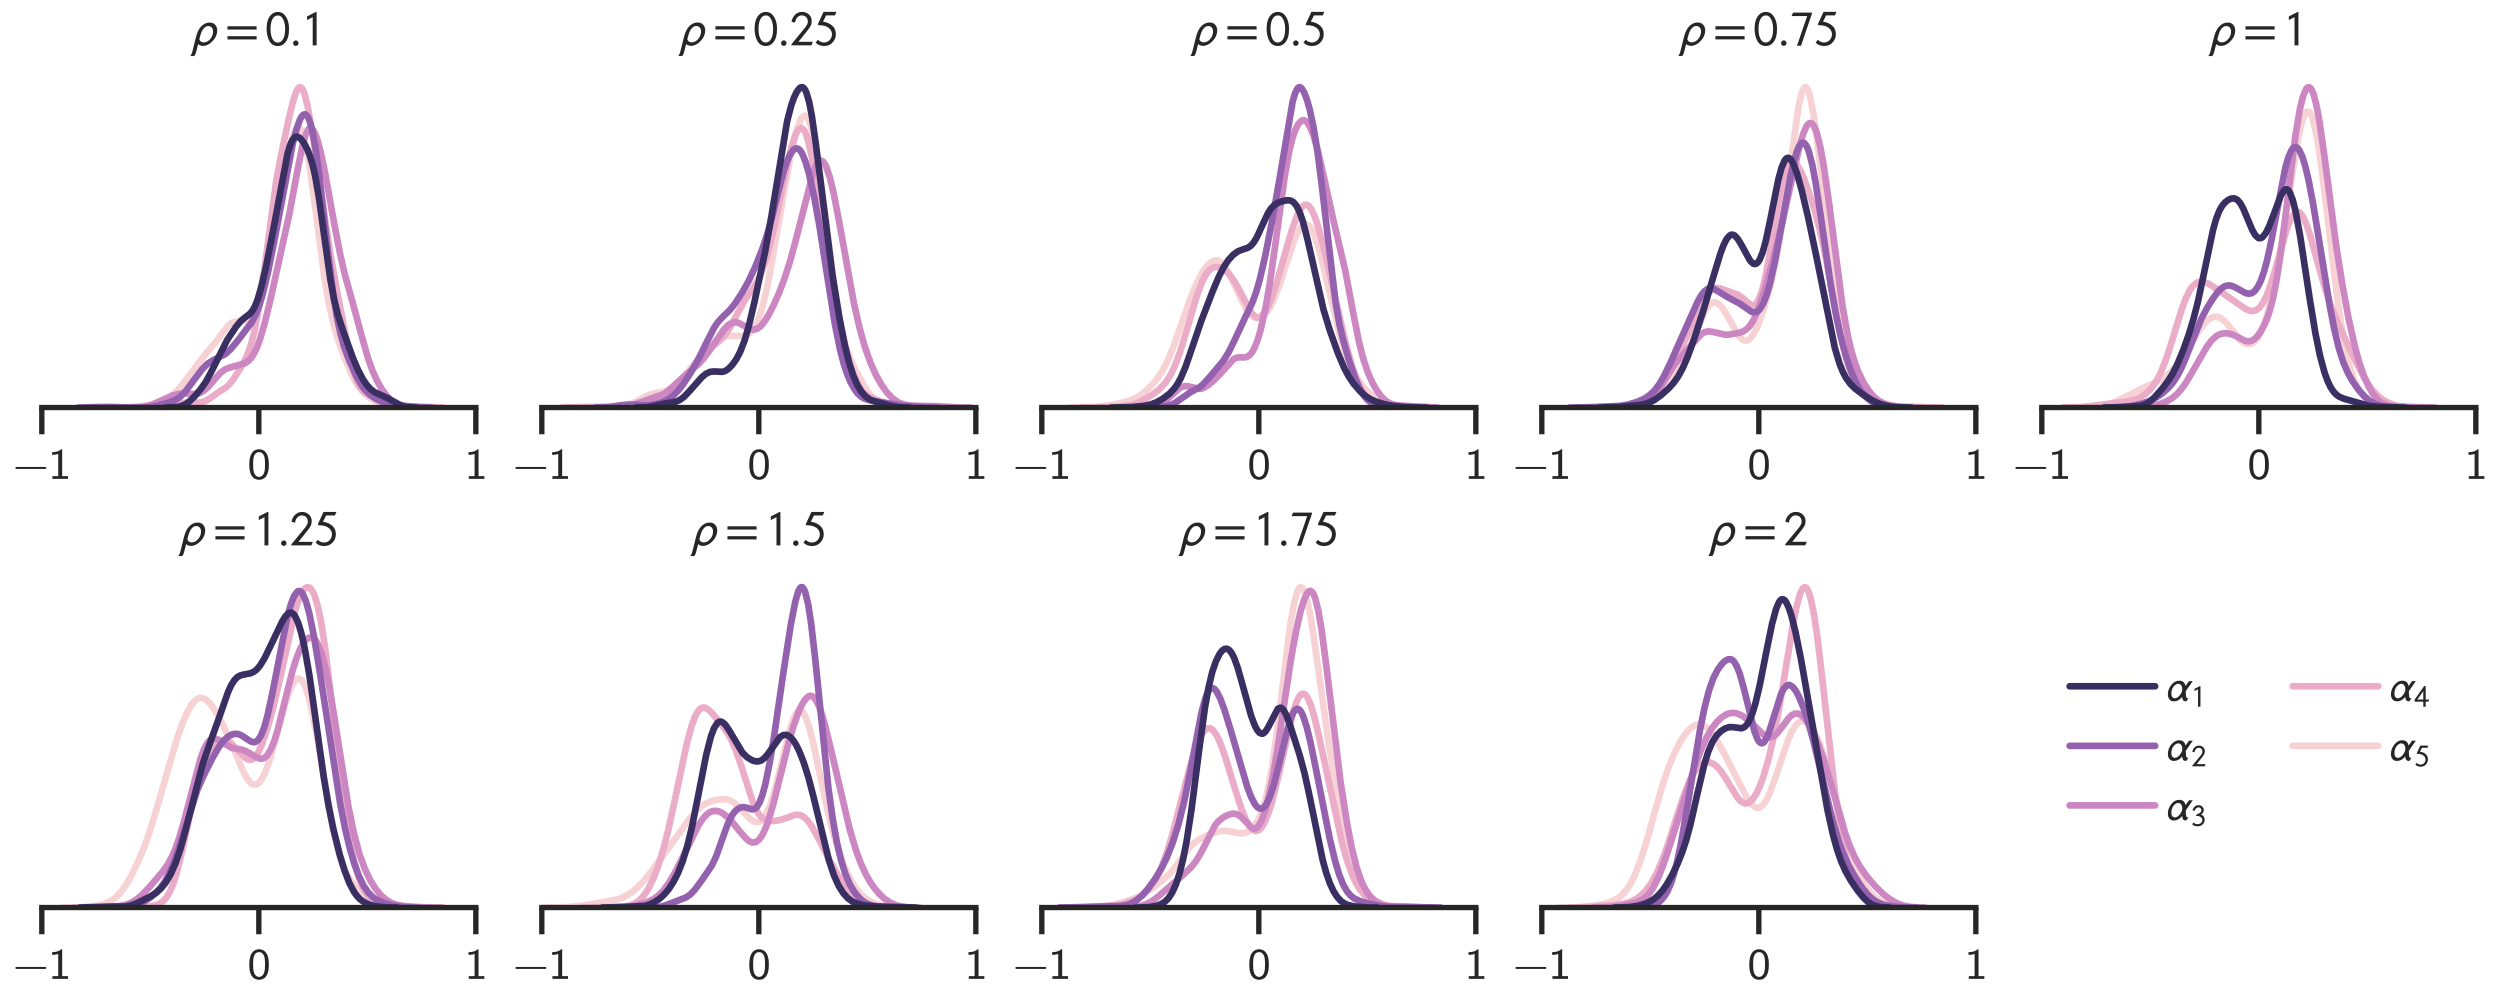 <?xml version="1.0" encoding="utf-8" standalone="no"?>
<!DOCTYPE svg PUBLIC "-//W3C//DTD SVG 1.1//EN"
  "http://www.w3.org/Graphics/SVG/1.1/DTD/svg11.dtd">
<svg xmlns:xlink="http://www.w3.org/1999/xlink" width="585pt" height="234pt" viewBox="0 0 585 234" xmlns="http://www.w3.org/2000/svg" version="1.1">
 <defs>
  <style type="text/css">*{stroke-linejoin: round; stroke-linecap: butt}</style>
 </defs>
 <g id="figure_1">
  <g id="patch_1">
   <path d="M 0 234
L 585 234
L 585 0
L 0 0
L 0 234
z
" style="fill: none"/>
  </g>
  <g id="axes_1">
   <g id="patch_2">
    <path d="M 9.785 95.369
L 111.345 95.369
L 111.345 16.65
L 9.785 16.65
L 9.785 95.369
z
" style="fill: none"/>
   </g>
   <g id="matplotlib.axis_1">
    <g id="xtick_1">
     <g id="line2d_1">
      <path d="M 9.785 95.369
L 9.785 16.65
" clip-path="url(#pdf5fdd20ef)" style="fill: none"/>
     </g>
     <g id="line2d_2">
      <defs>
       <path id="m5799b2cb55" d="M 0 0
L 0 6.25
" style="stroke: #262626; stroke-width: 1.25"/>
      </defs>
      <g>
       <use xlink:href="#m5799b2cb55" x="9.785" y="95.369" style="fill: #262626; stroke: #262626; stroke-width: 1.25"/>
      </g>
     </g>
     <g id="text_1">
      <!-- −1 -->
      <g style="fill: #262626" transform="translate(3 112.059) scale(0.1 -0.1)">
       <defs>
        <path id="LMSans8-Regular-2212" d="M 4902 1600
C 4902 1747 4762 1747 4672 1747
L 608 1747
C 518 1747 378 1747 378 1600
C 378 1453 518 1453 608 1453
L 4672 1453
C 4762 1453 4902 1453 4902 1600
z
" transform="scale(0.016)"/>
        <path id="LMSans8-Regular-31" d="M 2906 0
L 2906 403
L 2054 403
L 2054 4333
L 1914 4333
C 1498 3949 973 3923 589 3910
L 589 3507
C 838 3514 1158 3526 1478 3654
L 1478 403
L 627 403
L 627 0
L 2906 0
z
" transform="scale(0.016)"/>
       </defs>
       <use xlink:href="#LMSans8-Regular-2212"/>
       <use xlink:href="#LMSans8-Regular-31" x="82.6"/>
      </g>
     </g>
    </g>
    <g id="xtick_2">
     <g id="line2d_3">
      <path d="M 60.565 95.369
L 60.565 16.65
" clip-path="url(#pdf5fdd20ef)" style="fill: none"/>
     </g>
     <g id="line2d_4">
      <g>
       <use xlink:href="#m5799b2cb55" x="60.565" y="95.369" style="fill: #262626; stroke: #262626; stroke-width: 1.25"/>
      </g>
     </g>
     <g id="text_2">
      <!-- 0 -->
      <g style="fill: #262626" transform="translate(57.91 112.059) scale(0.1 -0.1)">
       <defs>
        <path id="LMSans8-Regular-30" d="M 3123 2080
C 3123 2387 3123 3136 2822 3661
C 2496 4237 2003 4333 1696 4333
C 1408 4333 909 4243 589 3693
C 282 3181 269 2483 269 2080
C 269 1606 294 1024 563 538
C 845 19 1318 -134 1696 -134
C 2336 -134 2688 237 2880 640
C 3104 1094 3123 1683 3123 2080
z
M 2566 2163
C 2566 1741 2566 1261 2413 851
C 2234 390 1907 288 1696 288
C 1427 288 1120 442 960 902
C 832 1293 826 1696 826 2163
C 826 2752 826 3910 1696 3910
C 2566 3910 2566 2752 2566 2163
z
" transform="scale(0.016)"/>
       </defs>
       <use xlink:href="#LMSans8-Regular-30"/>
      </g>
     </g>
    </g>
    <g id="xtick_3">
     <g id="line2d_5">
      <path d="M 111.345 95.369
L 111.345 16.65
" clip-path="url(#pdf5fdd20ef)" style="fill: none"/>
     </g>
     <g id="line2d_6">
      <g>
       <use xlink:href="#m5799b2cb55" x="111.345" y="95.369" style="fill: #262626; stroke: #262626; stroke-width: 1.25"/>
      </g>
     </g>
     <g id="text_3">
      <!-- 1 -->
      <g style="fill: #262626" transform="translate(108.69 112.059) scale(0.1 -0.1)">
       <use xlink:href="#LMSans8-Regular-31"/>
      </g>
     </g>
    </g>
   </g>
   <g id="matplotlib.axis_2"/>
   <g id="line2d_7">
    <path d="M 26.723 95.366
L 30.291 95.264
L 35.998 94.727
L 37.425 94.302
L 38.852 93.581
L 40.279 92.549
L 41.706 91.157
L 43.133 89.403
L 48.127 82.779
L 50.267 80.298
L 53.478 76.045
L 54.191 75.551
L 54.904 75.318
L 56.331 75.251
L 57.045 75.149
L 57.758 74.825
L 58.472 74.154
L 59.185 73.015
L 59.899 71.301
L 60.612 68.943
L 61.682 64.235
L 63.109 56.501
L 64.893 46.814
L 66.32 40.109
L 67.746 34.298
L 68.46 31.971
L 69.173 30.385
L 69.53 29.971
L 69.887 29.859
L 70.244 30.075
L 70.6 30.637
L 70.957 31.551
L 71.67 34.409
L 72.384 38.488
L 73.454 46.234
L 75.951 65.199
L 77.021 71.353
L 78.091 76.035
L 79.162 79.661
L 80.588 83.606
L 82.015 87.002
L 83.086 89.151
L 84.156 90.831
L 85.226 92.047
L 86.296 92.927
L 87.723 93.792
L 89.15 94.39
L 90.933 94.827
L 93.787 95.222
L 96.284 95.352
L 97.711 95.366
L 97.711 95.366
" clip-path="url(#pdf5fdd20ef)" style="fill: none; stroke: #f7d2d4; stroke-width: 1.562; stroke-linecap: round"/>
   </g>
   <g id="line2d_8">
    <path d="M 32.943 95.365
L 35.432 95.243
L 37.209 94.899
L 39.698 94.433
L 41.831 94.238
L 45.742 94.245
L 47.164 94.159
L 47.875 93.951
L 48.941 93.336
L 51.43 91.555
L 52.852 90.694
L 53.563 90.051
L 54.629 88.709
L 56.407 85.922
L 57.474 83.934
L 58.185 82.232
L 58.896 80.04
L 59.607 77.209
L 60.318 73.599
L 61.384 66.596
L 64.584 42.764
L 65.65 36.879
L 67.428 28.489
L 68.494 24.01
L 69.206 21.738
L 69.561 20.971
L 69.917 20.513
L 70.272 20.399
L 70.628 20.649
L 70.983 21.269
L 71.339 22.249
L 72.05 25.169
L 73.116 31.273
L 75.249 45.806
L 77.382 59.931
L 79.16 69.685
L 82.004 84.083
L 82.715 86.772
L 83.426 88.832
L 84.137 90.313
L 84.848 91.319
L 85.559 91.971
L 86.626 92.564
L 88.403 93.205
L 91.603 94.239
L 93.38 94.883
L 94.447 95.051
L 96.58 95.082
L 99.78 95.194
L 102.979 95.361
L 103.69 95.366
L 103.69 95.366
" clip-path="url(#pdf5fdd20ef)" style="fill: none; stroke: #eaacc7; stroke-width: 1.562; stroke-linecap: round"/>
   </g>
   <g id="line2d_9">
    <path d="M 29.976 95.365
L 32.854 95.26
L 34.293 95.035
L 35.731 94.61
L 37.53 93.833
L 40.407 92.519
L 41.846 92.171
L 43.285 92.122
L 45.802 92.198
L 46.882 91.901
L 47.601 91.495
L 48.68 90.565
L 50.119 88.898
L 51.557 87.274
L 52.636 86.455
L 53.716 86.02
L 57.312 84.993
L 58.032 84.525
L 58.751 83.788
L 59.47 82.682
L 60.19 81.142
L 60.909 79.158
L 61.988 75.439
L 63.427 69.487
L 67.743 49.875
L 69.542 40.239
L 70.621 34.76
L 71.34 32.02
L 72.059 30.385
L 72.419 30.03
L 72.779 29.983
L 73.138 30.233
L 73.498 30.76
L 74.218 32.555
L 74.937 35.168
L 76.016 40.211
L 78.174 52.145
L 79.613 59.59
L 80.692 64.233
L 82.49 70.688
L 84.648 78.663
L 86.087 83.726
L 87.166 86.762
L 88.245 89.133
L 89.324 91.017
L 90.403 92.515
L 91.482 93.628
L 92.561 94.355
L 93.64 94.769
L 95.079 95.042
L 97.957 95.293
L 101.554 95.367
L 101.554 95.367
" clip-path="url(#pdf5fdd20ef)" style="fill: none; stroke: #cc86c1; stroke-width: 1.562; stroke-linecap: round"/>
   </g>
   <g id="line2d_10">
    <path d="M 18.308 95.367
L 22.869 95.248
L 25.772 95.226
L 31.577 95.367
L 34.894 95.27
L 36.553 95.005
L 39.456 94.191
L 40.7 93.739
L 41.529 93.288
L 42.358 92.649
L 43.602 91.324
L 45.261 89.091
L 47.334 86.341
L 48.578 85.117
L 49.822 84.316
L 52.725 82.846
L 53.969 81.707
L 55.628 79.708
L 58.945 75.349
L 59.774 73.776
L 60.604 71.695
L 61.433 69.008
L 62.677 63.882
L 64.336 55.615
L 68.482 33.726
L 69.312 30.448
L 70.141 28.07
L 70.556 27.296
L 70.97 26.841
L 71.385 26.74
L 71.8 27.024
L 72.214 27.723
L 72.629 28.86
L 73.044 30.447
L 73.873 34.956
L 74.702 41.03
L 76.776 59.331
L 78.02 69.114
L 78.849 74.217
L 79.678 78.132
L 80.507 81.084
L 81.751 84.446
L 83.41 88.075
L 84.654 90.22
L 85.483 91.311
L 86.727 92.518
L 87.971 93.358
L 89.215 93.948
L 90.874 94.474
L 92.533 94.782
L 97.094 95.256
L 99.997 95.362
L 100.826 95.366
L 100.826 95.366
" clip-path="url(#pdf5fdd20ef)" style="fill: none; stroke: #9361ae; stroke-width: 1.562; stroke-linecap: round"/>
   </g>
   <g id="line2d_11">
    <path d="M 38.701 95.365
L 41.353 95.248
L 42.531 94.982
L 43.415 94.581
L 44.299 93.962
L 45.477 92.824
L 46.95 91.07
L 48.129 89.39
L 49.307 87.262
L 53.137 79.596
L 55.199 76.499
L 56.378 75.08
L 57.261 74.342
L 58.44 73.456
L 59.029 72.773
L 59.618 71.756
L 60.207 70.326
L 61.091 67.392
L 62.27 62.312
L 64.037 53.295
L 67.278 36.011
L 67.867 34.005
L 68.456 32.699
L 69.046 32.067
L 69.34 31.972
L 69.929 32.135
L 70.519 32.659
L 71.108 33.454
L 71.992 35.128
L 72.581 36.663
L 73.17 38.667
L 73.759 41.256
L 74.643 46.35
L 75.821 54.877
L 77.294 65.352
L 78.178 70.108
L 79.062 73.637
L 80.241 77.303
L 82.597 83.809
L 83.776 86.562
L 84.954 88.786
L 85.838 90.087
L 86.722 91.062
L 87.606 91.729
L 88.784 92.294
L 90.552 93.092
L 94.087 95.033
L 95.265 95.268
L 97.033 95.359
L 97.328 95.363
L 97.328 95.363
" clip-path="url(#pdf5fdd20ef)" style="fill: none; stroke: #392f62; stroke-width: 1.562; stroke-linecap: round"/>
   </g>
   <g id="patch_3">
    <path d="M 9.785 95.369
L 111.345 95.369
" style="fill: none; stroke: #262626; stroke-width: 1.25; stroke-linejoin: miter; stroke-linecap: square"/>
   </g>
   <g id="text_4">
    <!-- $\rho=0.1$ -->
    <g style="fill: #262626" transform="translate(44.927 10.65) scale(0.113 -0.113)">
     <defs>
      <path id="STIXNonUnicode-Italic-e1e8" d="M 38 -838
L 435 755
Q 576 1338 723 1709
Q 870 2080 1126 2381
Q 1619 2957 2304 2957
Q 2726 2957 2995 2669
Q 3264 2381 3264 1933
Q 3264 1171 2669 550
Q 2074 -70 1421 -70
Q 1062 -70 794 160
L 550 -813
Q 461 -1171 301 -1382
L -211 -1382
Q -32 -1120 38 -838
z
M 2726 1798
Q 2726 2118 2553 2310
Q 2381 2502 2099 2502
Q 1773 2502 1498 2176
Q 1331 1984 1216 1693
Q 1101 1402 947 781
Q 1094 384 1504 384
Q 1997 384 2361 819
Q 2726 1254 2726 1798
z
" transform="scale(0.016)"/>
      <path id="STIXGeneral-Regular-3d" d="M 4077 2048
L 307 2048
L 307 2470
L 4077 2470
L 4077 2048
z
M 4077 768
L 307 768
L 307 1190
L 4077 1190
L 4077 768
z
" transform="scale(0.016)"/>
      <path id="STIXGeneral-Regular-1d7e2" d="M 3053 2112
Q 3053 1523 2915 1046
Q 2778 570 2438 240
Q 2099 -90 1600 -90
Q 1203 -90 912 108
Q 621 307 461 643
Q 301 979 224 1353
Q 147 1728 147 2150
Q 147 2746 294 3222
Q 442 3699 787 4012
Q 1133 4326 1626 4326
Q 2253 4326 2653 3708
Q 3053 3091 3053 2112
z
M 2547 2112
Q 2547 2893 2288 3382
Q 2029 3872 1613 3872
Q 1139 3872 896 3376
Q 653 2880 653 2138
Q 653 1805 701 1507
Q 749 1210 854 944
Q 960 678 1152 521
Q 1344 365 1600 365
Q 1926 365 2147 627
Q 2368 890 2457 1270
Q 2547 1651 2547 2112
z
" transform="scale(0.016)"/>
      <path id="STIXGeneral-Regular-2e" d="M 1158 275
Q 1158 134 1052 32
Q 947 -70 800 -70
Q 653 -70 550 32
Q 448 134 448 281
Q 448 429 553 534
Q 659 640 806 640
Q 947 640 1052 531
Q 1158 422 1158 275
z
" transform="scale(0.016)"/>
      <path id="STIXGeneral-Regular-1d7e3" d="M 1933 0
L 1427 0
L 1427 3648
Q 1286 3584 1008 3440
Q 730 3296 691 3277
L 691 3744
L 1843 4333
L 1933 4301
L 1933 0
z
" transform="scale(0.016)"/>
     </defs>
     <use xlink:href="#STIXNonUnicode-Italic-e1e8" transform="translate(0 0.297)"/>
     <use xlink:href="#STIXGeneral-Regular-3d" transform="translate(68.52 0.297)"/>
     <use xlink:href="#STIXGeneral-Regular-1d7e2" transform="translate(152.14 0.297)"/>
     <use xlink:href="#STIXGeneral-Regular-2e" transform="translate(202.14 0.297)"/>
     <use xlink:href="#STIXGeneral-Regular-1d7e3" transform="translate(227.14 0.297)"/>
    </g>
   </g>
  </g>
  <g id="axes_2">
   <g id="patch_4">
    <path d="M 126.785 95.369
L 228.345 95.369
L 228.345 16.65
L 126.785 16.65
L 126.785 95.369
z
" style="fill: none"/>
   </g>
   <g id="matplotlib.axis_3">
    <g id="xtick_4">
     <g id="line2d_12">
      <path d="M 126.785 95.369
L 126.785 16.65
" clip-path="url(#p6c20649bfc)" style="fill: none"/>
     </g>
     <g id="line2d_13">
      <g>
       <use xlink:href="#m5799b2cb55" x="126.785" y="95.369" style="fill: #262626; stroke: #262626; stroke-width: 1.25"/>
      </g>
     </g>
     <g id="text_5">
      <!-- −1 -->
      <g style="fill: #262626" transform="translate(120 112.059) scale(0.1 -0.1)">
       <use xlink:href="#LMSans8-Regular-2212"/>
       <use xlink:href="#LMSans8-Regular-31" x="82.6"/>
      </g>
     </g>
    </g>
    <g id="xtick_5">
     <g id="line2d_14">
      <path d="M 177.565 95.369
L 177.565 16.65
" clip-path="url(#p6c20649bfc)" style="fill: none"/>
     </g>
     <g id="line2d_15">
      <g>
       <use xlink:href="#m5799b2cb55" x="177.565" y="95.369" style="fill: #262626; stroke: #262626; stroke-width: 1.25"/>
      </g>
     </g>
     <g id="text_6">
      <!-- 0 -->
      <g style="fill: #262626" transform="translate(174.91 112.059) scale(0.1 -0.1)">
       <use xlink:href="#LMSans8-Regular-30"/>
      </g>
     </g>
    </g>
    <g id="xtick_6">
     <g id="line2d_16">
      <path d="M 228.345 95.369
L 228.345 16.65
" clip-path="url(#p6c20649bfc)" style="fill: none"/>
     </g>
     <g id="line2d_17">
      <g>
       <use xlink:href="#m5799b2cb55" x="228.345" y="95.369" style="fill: #262626; stroke: #262626; stroke-width: 1.25"/>
      </g>
     </g>
     <g id="text_7">
      <!-- 1 -->
      <g style="fill: #262626" transform="translate(225.69 112.059) scale(0.1 -0.1)">
       <use xlink:href="#LMSans8-Regular-31"/>
      </g>
     </g>
    </g>
   </g>
   <g id="matplotlib.axis_4"/>
   <g id="line2d_18">
    <path d="M 134.724 95.367
L 140.077 95.246
L 146.253 94.882
L 147.488 94.569
L 148.724 94.036
L 152.018 92.309
L 153.253 91.99
L 155.724 91.517
L 156.959 90.952
L 158.194 90.058
L 159.429 88.859
L 161.076 86.878
L 164.371 82.645
L 166.018 80.948
L 167.665 79.592
L 168.9 78.906
L 169.723 78.661
L 170.959 78.581
L 173.841 78.654
L 174.664 78.423
L 175.488 77.925
L 176.311 77.027
L 177.135 75.57
L 177.959 73.406
L 178.782 70.451
L 179.606 66.727
L 180.841 60.027
L 184.547 38.79
L 185.782 32.947
L 186.605 29.885
L 187.429 27.834
L 187.841 27.276
L 188.252 27.068
L 188.664 27.226
L 189.076 27.764
L 189.488 28.684
L 189.9 29.982
L 190.723 33.665
L 191.547 38.648
L 192.782 47.912
L 195.252 67.474
L 196.488 75.016
L 197.311 78.805
L 198.135 81.717
L 198.958 83.969
L 200.193 86.623
L 202.252 90.325
L 203.488 92.216
L 204.723 93.652
L 205.546 94.305
L 206.37 94.73
L 207.605 95.051
L 209.252 95.181
L 216.664 95.367
L 216.664 95.367
" clip-path="url(#p6c20649bfc)" style="fill: none; stroke: #f7d2d4; stroke-width: 1.562; stroke-linecap: round"/>
   </g>
   <g id="line2d_19">
    <path d="M 131.513 95.367
L 136.592 95.241
L 139.556 95.227
L 144.212 95.313
L 150.561 95.002
L 152.254 94.637
L 155.641 93.665
L 156.487 93.173
L 157.334 92.438
L 158.604 90.929
L 163.683 84.321
L 165.377 82.29
L 166.647 81.151
L 168.763 79.402
L 169.61 78.427
L 170.879 76.517
L 172.573 73.374
L 174.266 70.311
L 175.959 67.812
L 177.229 65.783
L 178.076 63.999
L 178.922 61.719
L 179.769 58.901
L 181.039 53.743
L 182.732 45.692
L 184.425 37.6
L 185.272 34.193
L 186.118 31.629
L 186.541 30.754
L 186.965 30.192
L 187.388 29.969
L 187.811 30.106
L 188.235 30.62
L 188.658 31.52
L 189.081 32.808
L 189.928 36.502
L 190.774 41.472
L 192.891 56.344
L 194.161 64.54
L 195.431 71.379
L 196.701 77.121
L 197.97 82.071
L 199.24 86.252
L 200.087 88.509
L 200.934 90.267
L 201.78 91.522
L 202.627 92.347
L 203.473 92.877
L 205.59 93.763
L 208.13 94.701
L 209.823 95.068
L 211.939 95.282
L 215.326 95.365
L 215.749 95.367
L 215.749 95.367
" clip-path="url(#p6c20649bfc)" style="fill: none; stroke: #eaacc7; stroke-width: 1.562; stroke-linecap: round"/>
   </g>
   <g id="line2d_20">
    <path d="M 142.096 95.363
L 145.516 95.226
L 147.226 94.947
L 149.363 94.32
L 155.347 92.186
L 156.63 91.24
L 158.767 89.232
L 160.904 87.354
L 163.469 85.165
L 164.751 83.739
L 166.033 82.007
L 169.453 77.018
L 170.308 76.136
L 171.163 75.582
L 172.018 75.401
L 172.872 75.574
L 174.155 76.272
L 175.437 76.98
L 176.292 77.155
L 177.147 76.947
L 178.002 76.317
L 178.857 75.294
L 179.712 73.95
L 180.994 71.487
L 182.276 68.593
L 183.559 65.224
L 184.841 61.24
L 186.123 56.557
L 190.398 39.893
L 191.253 38.144
L 191.68 37.699
L 192.107 37.569
L 192.535 37.766
L 192.962 38.292
L 193.39 39.138
L 194.245 41.724
L 195.1 45.322
L 196.382 52.013
L 199.802 70.867
L 201.084 76.53
L 202.366 81.123
L 203.649 84.765
L 204.931 87.652
L 206.213 89.959
L 207.496 91.782
L 208.778 93.146
L 210.06 94.064
L 211.343 94.601
L 212.625 94.861
L 214.335 94.957
L 219.464 95.05
L 224.593 95.346
L 227.158 95.367
L 227.158 95.367
" clip-path="url(#p6c20649bfc)" style="fill: none; stroke: #cc86c1; stroke-width: 1.562; stroke-linecap: round"/>
   </g>
   <g id="line2d_21">
    <path d="M 139.282 95.365
L 142.51 95.244
L 145.335 94.835
L 146.949 94.678
L 148.967 94.746
L 151.388 94.868
L 153.002 94.681
L 154.616 94.217
L 156.23 93.475
L 157.441 92.638
L 158.652 91.455
L 159.862 89.917
L 161.476 87.452
L 163.494 83.897
L 165.512 79.774
L 167.126 76.634
L 167.933 75.436
L 169.144 74.124
L 170.758 72.571
L 171.968 71.064
L 173.583 68.598
L 175.197 65.719
L 176.811 62.236
L 178.425 58.134
L 179.636 54.478
L 180.846 50.046
L 183.268 40.438
L 184.075 37.953
L 184.882 36.124
L 185.689 35.021
L 186.092 34.763
L 186.496 34.716
L 186.9 34.891
L 187.303 35.297
L 187.707 35.937
L 188.514 37.906
L 189.321 40.709
L 190.531 46.172
L 191.742 52.859
L 193.356 63.197
L 195.374 75.913
L 196.585 81.872
L 197.392 84.959
L 198.199 87.42
L 199.006 89.36
L 199.813 90.861
L 200.62 91.978
L 201.427 92.758
L 202.234 93.258
L 203.445 93.648
L 210.709 94.852
L 214.34 95.193
L 217.972 95.355
L 219.586 95.367
L 219.586 95.367
" clip-path="url(#p6c20649bfc)" style="fill: none; stroke: #9361ae; stroke-width: 1.562; stroke-linecap: round"/>
   </g>
   <g id="line2d_22">
    <path d="M 148.788 95.366
L 151.684 95.239
L 153.293 94.934
L 155.868 94.364
L 158.121 94.017
L 159.086 93.587
L 160.052 92.866
L 161.339 91.524
L 164.235 88.25
L 165.201 87.463
L 166.166 87.008
L 167.132 86.918
L 169.063 87.01
L 169.706 86.796
L 170.35 86.386
L 171.315 85.427
L 172.281 84.076
L 173.246 82.239
L 174.212 79.73
L 175.177 76.435
L 176.464 71.029
L 179.039 58.893
L 180.326 51.714
L 184.188 28.371
L 185.154 24.642
L 185.797 22.827
L 186.441 21.492
L 187.084 20.642
L 187.406 20.432
L 187.728 20.399
L 188.05 20.57
L 188.372 20.978
L 188.694 21.648
L 189.337 23.845
L 189.981 27.192
L 190.946 34.013
L 194.808 64.411
L 196.417 74.317
L 197.705 80.87
L 198.67 84.772
L 199.635 87.806
L 200.601 90.054
L 201.566 91.651
L 202.532 92.746
L 203.497 93.452
L 204.463 93.869
L 208.646 95.032
L 210.255 95.284
L 212.508 95.364
L 212.83 95.366
L 212.83 95.366
" clip-path="url(#p6c20649bfc)" style="fill: none; stroke: #392f62; stroke-width: 1.562; stroke-linecap: round"/>
   </g>
   <g id="patch_5">
    <path d="M 126.785 95.369
L 228.345 95.369
" style="fill: none; stroke: #262626; stroke-width: 1.25; stroke-linejoin: miter; stroke-linecap: square"/>
   </g>
   <g id="text_8">
    <!-- $\rho=0.25$ -->
    <g style="fill: #262626" transform="translate(159.115 10.65) scale(0.113 -0.113)">
     <defs>
      <path id="STIXGeneral-Regular-1d7e4" d="M 3002 454
L 2816 0
L 224 0
L 224 134
L 1344 1504
L 1344 1498
L 1702 1933
Q 1952 2234 2054 2365
Q 2157 2496 2253 2685
Q 2349 2874 2349 3040
Q 2349 3437 2134 3654
Q 1920 3872 1549 3872
Q 1254 3872 1008 3629
Q 762 3386 698 2938
L 237 3046
Q 339 3616 716 3971
Q 1094 4326 1594 4326
Q 2150 4326 2502 3980
Q 2854 3635 2854 3142
Q 2854 2784 2720 2525
Q 2586 2266 2157 1728
L 1133 454
L 3002 454
z
" transform="scale(0.016)"/>
      <path id="STIXGeneral-Regular-1d7e7" d="M 2931 4326
L 2726 3872
L 1594 3872
L 1184 3059
Q 1914 2957 2384 2544
Q 2854 2131 2854 1446
Q 2854 813 2422 361
Q 1990 -90 1344 -90
Q 640 -90 230 358
L 531 717
Q 858 365 1312 365
Q 1786 365 2067 688
Q 2349 1011 2349 1446
Q 2349 1920 1926 2253
Q 1498 2605 602 2605
L 512 2714
L 1254 4326
L 2931 4326
z
" transform="scale(0.016)"/>
     </defs>
     <use xlink:href="#STIXNonUnicode-Italic-e1e8" transform="translate(0 0.406)"/>
     <use xlink:href="#STIXGeneral-Regular-3d" transform="translate(68.52 0.406)"/>
     <use xlink:href="#STIXGeneral-Regular-1d7e2" transform="translate(152.14 0.406)"/>
     <use xlink:href="#STIXGeneral-Regular-2e" transform="translate(202.14 0.406)"/>
     <use xlink:href="#STIXGeneral-Regular-1d7e4" transform="translate(227.14 0.406)"/>
     <use xlink:href="#STIXGeneral-Regular-1d7e7" transform="translate(277.14 0.406)"/>
    </g>
   </g>
  </g>
  <g id="axes_3">
   <g id="patch_6">
    <path d="M 243.785 95.369
L 345.345 95.369
L 345.345 16.65
L 243.785 16.65
L 243.785 95.369
z
" style="fill: none"/>
   </g>
   <g id="matplotlib.axis_5">
    <g id="xtick_7">
     <g id="line2d_23">
      <path d="M 243.785 95.369
L 243.785 16.65
" clip-path="url(#pb113b1f4d0)" style="fill: none"/>
     </g>
     <g id="line2d_24">
      <g>
       <use xlink:href="#m5799b2cb55" x="243.785" y="95.369" style="fill: #262626; stroke: #262626; stroke-width: 1.25"/>
      </g>
     </g>
     <g id="text_9">
      <!-- −1 -->
      <g style="fill: #262626" transform="translate(237 112.059) scale(0.1 -0.1)">
       <use xlink:href="#LMSans8-Regular-2212"/>
       <use xlink:href="#LMSans8-Regular-31" x="82.6"/>
      </g>
     </g>
    </g>
    <g id="xtick_8">
     <g id="line2d_25">
      <path d="M 294.565 95.369
L 294.565 16.65
" clip-path="url(#pb113b1f4d0)" style="fill: none"/>
     </g>
     <g id="line2d_26">
      <g>
       <use xlink:href="#m5799b2cb55" x="294.565" y="95.369" style="fill: #262626; stroke: #262626; stroke-width: 1.25"/>
      </g>
     </g>
     <g id="text_10">
      <!-- 0 -->
      <g style="fill: #262626" transform="translate(291.91 112.059) scale(0.1 -0.1)">
       <use xlink:href="#LMSans8-Regular-30"/>
      </g>
     </g>
    </g>
    <g id="xtick_9">
     <g id="line2d_27">
      <path d="M 345.345 95.369
L 345.345 16.65
" clip-path="url(#pb113b1f4d0)" style="fill: none"/>
     </g>
     <g id="line2d_28">
      <g>
       <use xlink:href="#m5799b2cb55" x="345.345" y="95.369" style="fill: #262626; stroke: #262626; stroke-width: 1.25"/>
      </g>
     </g>
     <g id="text_11">
      <!-- 1 -->
      <g style="fill: #262626" transform="translate(342.69 112.059) scale(0.1 -0.1)">
       <use xlink:href="#LMSans8-Regular-31"/>
      </g>
     </g>
    </g>
   </g>
   <g id="matplotlib.axis_6"/>
   <g id="line2d_29">
    <path d="M 250.167 95.367
L 256.041 95.245
L 258.978 94.943
L 261.916 94.4
L 264.013 93.852
L 265.692 93.163
L 266.95 92.397
L 268.209 91.399
L 269.468 90.179
L 270.727 88.698
L 271.985 86.823
L 273.244 84.39
L 274.503 81.341
L 276.181 76.576
L 278.699 69.429
L 279.957 66.436
L 281.216 63.999
L 282.055 62.715
L 282.894 61.738
L 283.734 61.119
L 284.573 60.914
L 284.992 60.983
L 285.832 61.484
L 286.671 62.455
L 287.51 63.837
L 288.769 66.429
L 290.866 70.922
L 291.706 72.386
L 292.545 73.511
L 293.384 74.232
L 294.223 74.511
L 294.643 74.479
L 295.482 74.068
L 296.321 73.209
L 297.16 71.924
L 297.999 70.244
L 299.258 67.073
L 300.936 61.998
L 302.615 56.906
L 303.454 54.816
L 304.293 53.292
L 304.713 52.795
L 305.132 52.497
L 305.552 52.409
L 305.971 52.539
L 306.391 52.89
L 306.81 53.461
L 307.65 55.235
L 308.489 57.761
L 309.748 62.605
L 313.524 78.447
L 314.782 82.502
L 316.041 85.692
L 317.3 88.135
L 318.559 89.993
L 319.817 91.416
L 321.076 92.511
L 322.335 93.353
L 324.013 94.172
L 325.692 94.723
L 327.37 95.067
L 329.468 95.28
L 332.824 95.363
L 333.664 95.366
L 333.664 95.366
" clip-path="url(#pb113b1f4d0)" style="fill: none; stroke: #f7d2d4; stroke-width: 1.562; stroke-linecap: round"/>
   </g>
   <g id="line2d_30">
    <path d="M 252.946 95.367
L 259.325 95.256
L 263.312 95.022
L 264.907 94.705
L 266.501 94.134
L 268.096 93.324
L 270.089 92.036
L 271.285 91.07
L 272.481 89.827
L 273.279 88.751
L 274.076 87.401
L 274.873 85.727
L 276.069 82.569
L 277.664 77.368
L 280.056 69.244
L 281.252 66.034
L 282.049 64.445
L 282.847 63.338
L 283.644 62.691
L 284.441 62.445
L 285.239 62.524
L 286.036 62.862
L 286.834 63.419
L 287.631 64.189
L 288.428 65.193
L 289.624 67.159
L 292.814 73.191
L 293.611 74.016
L 294.01 74.222
L 294.408 74.28
L 294.807 74.184
L 295.206 73.936
L 296.003 72.998
L 296.8 71.52
L 297.598 69.577
L 298.794 65.981
L 300.787 58.995
L 302.382 53.566
L 303.578 50.306
L 304.375 48.804
L 304.774 48.309
L 305.172 48.003
L 305.571 47.898
L 305.97 48.001
L 306.368 48.314
L 306.767 48.832
L 307.564 50.453
L 308.362 52.753
L 309.558 57.139
L 311.551 65.736
L 314.741 79.669
L 316.335 85.509
L 317.531 88.94
L 318.329 90.707
L 319.126 92.066
L 319.923 93.057
L 320.721 93.741
L 321.518 94.19
L 322.714 94.584
L 324.707 94.924
L 327.897 95.258
L 331.086 95.36
L 332.282 95.366
L 332.282 95.366
" clip-path="url(#pb113b1f4d0)" style="fill: none; stroke: #eaacc7; stroke-width: 1.562; stroke-linecap: round"/>
   </g>
   <g id="line2d_31">
    <path d="M 265.968 95.366
L 268.799 95.275
L 270.215 95.037
L 271.277 94.656
L 272.339 94.038
L 273.401 93.176
L 275.879 90.912
L 276.587 90.518
L 277.294 90.348
L 278.002 90.395
L 280.834 91.01
L 281.542 90.82
L 282.604 90.201
L 284.02 89.012
L 285.436 87.58
L 288.621 84.068
L 289.329 83.722
L 290.037 83.615
L 291.453 83.609
L 292.161 83.324
L 292.869 82.613
L 293.577 81.37
L 294.285 79.554
L 294.993 77.154
L 296.055 72.447
L 297.117 66.394
L 298.532 56.516
L 300.656 41.091
L 301.718 35.212
L 302.426 32.358
L 303.134 30.308
L 303.842 28.959
L 304.55 28.242
L 304.904 28.118
L 305.258 28.156
L 305.612 28.359
L 305.966 28.73
L 306.674 29.965
L 307.382 31.81
L 308.443 35.528
L 309.859 41.731
L 311.983 51.385
L 314.815 63.426
L 316.585 72.904
L 318 80.002
L 319.062 84.15
L 320.124 87.272
L 321.186 89.635
L 322.248 91.472
L 323.31 92.877
L 324.372 93.861
L 325.434 94.46
L 326.496 94.767
L 327.912 94.922
L 336.407 95.366
L 336.407 95.366
" clip-path="url(#pb113b1f4d0)" style="fill: none; stroke: #cc86c1; stroke-width: 1.562; stroke-linecap: round"/>
   </g>
   <g id="line2d_32">
    <path d="M 267.061 95.366
L 270.723 95.239
L 273.165 94.957
L 274.386 94.572
L 275.302 94.047
L 278.659 91.717
L 280.491 90.772
L 281.406 90.021
L 282.932 88.37
L 286.29 84.37
L 287.511 82.392
L 288.731 79.936
L 291.478 74.052
L 293.005 70.915
L 293.92 68.406
L 294.836 65.187
L 296.057 59.899
L 297.583 52.2
L 299.414 41.836
L 302.466 23.843
L 303.077 21.722
L 303.687 20.593
L 303.992 20.399
L 304.298 20.434
L 304.603 20.677
L 305.213 21.7
L 305.824 23.316
L 306.434 25.45
L 307.35 29.661
L 308.266 35.286
L 309.181 42.401
L 312.539 70.895
L 313.454 75.992
L 314.37 79.861
L 315.591 84.044
L 317.117 88.489
L 318.033 90.631
L 318.948 92.279
L 319.864 93.448
L 320.78 94.21
L 321.695 94.672
L 322.916 95.015
L 324.747 95.269
L 327.189 95.362
L 327.8 95.366
L 327.8 95.366
" clip-path="url(#pb113b1f4d0)" style="fill: none; stroke: #9361ae; stroke-width: 1.562; stroke-linecap: round"/>
   </g>
   <g id="line2d_33">
    <path d="M 259.989 95.367
L 264.81 95.241
L 267.777 94.962
L 269.261 94.641
L 270.744 94.068
L 272.228 93.221
L 273.711 92.07
L 274.824 90.869
L 275.565 89.8
L 276.307 88.447
L 277.42 85.838
L 278.903 81.545
L 281.129 75.005
L 283.725 68.249
L 285.208 64.735
L 286.321 62.553
L 287.433 60.866
L 288.546 59.63
L 289.659 58.819
L 290.771 58.386
L 291.884 58.031
L 292.626 57.567
L 293.367 56.74
L 294.109 55.497
L 295.222 53.063
L 296.705 49.877
L 297.447 48.741
L 298.189 47.981
L 298.93 47.515
L 300.043 47.1
L 301.156 46.859
L 301.897 46.9
L 302.639 47.277
L 303.381 48.155
L 304.123 49.651
L 304.864 51.802
L 305.977 56.11
L 309.686 72.404
L 311.169 77.284
L 313.024 82.502
L 314.507 86.033
L 315.62 88.125
L 316.732 89.772
L 318.216 91.493
L 319.329 92.504
L 320.441 93.27
L 321.925 93.967
L 323.779 94.549
L 325.633 94.929
L 328.23 95.195
L 331.938 95.354
L 333.793 95.367
L 333.793 95.367
" clip-path="url(#pb113b1f4d0)" style="fill: none; stroke: #392f62; stroke-width: 1.562; stroke-linecap: round"/>
   </g>
   <g id="patch_7">
    <path d="M 243.785 95.369
L 345.345 95.369
" style="fill: none; stroke: #262626; stroke-width: 1.25; stroke-linejoin: miter; stroke-linecap: square"/>
   </g>
   <g id="text_12">
    <!-- $\rho=0.5$ -->
    <g style="fill: #262626" transform="translate(278.927 10.65) scale(0.113 -0.113)">
     <use xlink:href="#STIXNonUnicode-Italic-e1e8" transform="translate(0 0.406)"/>
     <use xlink:href="#STIXGeneral-Regular-3d" transform="translate(68.52 0.406)"/>
     <use xlink:href="#STIXGeneral-Regular-1d7e2" transform="translate(152.14 0.406)"/>
     <use xlink:href="#STIXGeneral-Regular-2e" transform="translate(202.14 0.406)"/>
     <use xlink:href="#STIXGeneral-Regular-1d7e7" transform="translate(227.14 0.406)"/>
    </g>
   </g>
  </g>
  <g id="axes_4">
   <g id="patch_8">
    <path d="M 360.785 95.369
L 462.345 95.369
L 462.345 16.65
L 360.785 16.65
L 360.785 95.369
z
" style="fill: none"/>
   </g>
   <g id="matplotlib.axis_7">
    <g id="xtick_10">
     <g id="line2d_34">
      <path d="M 360.785 95.369
L 360.785 16.65
" clip-path="url(#pf0a008a296)" style="fill: none"/>
     </g>
     <g id="line2d_35">
      <g>
       <use xlink:href="#m5799b2cb55" x="360.785" y="95.369" style="fill: #262626; stroke: #262626; stroke-width: 1.25"/>
      </g>
     </g>
     <g id="text_13">
      <!-- −1 -->
      <g style="fill: #262626" transform="translate(354 112.059) scale(0.1 -0.1)">
       <use xlink:href="#LMSans8-Regular-2212"/>
       <use xlink:href="#LMSans8-Regular-31" x="82.6"/>
      </g>
     </g>
    </g>
    <g id="xtick_11">
     <g id="line2d_36">
      <path d="M 411.565 95.369
L 411.565 16.65
" clip-path="url(#pf0a008a296)" style="fill: none"/>
     </g>
     <g id="line2d_37">
      <g>
       <use xlink:href="#m5799b2cb55" x="411.565" y="95.369" style="fill: #262626; stroke: #262626; stroke-width: 1.25"/>
      </g>
     </g>
     <g id="text_14">
      <!-- 0 -->
      <g style="fill: #262626" transform="translate(408.91 112.059) scale(0.1 -0.1)">
       <use xlink:href="#LMSans8-Regular-30"/>
      </g>
     </g>
    </g>
    <g id="xtick_12">
     <g id="line2d_38">
      <path d="M 462.345 95.369
L 462.345 16.65
" clip-path="url(#pf0a008a296)" style="fill: none"/>
     </g>
     <g id="line2d_39">
      <g>
       <use xlink:href="#m5799b2cb55" x="462.345" y="95.369" style="fill: #262626; stroke: #262626; stroke-width: 1.25"/>
      </g>
     </g>
     <g id="text_15">
      <!-- 1 -->
      <g style="fill: #262626" transform="translate(459.69 112.059) scale(0.1 -0.1)">
       <use xlink:href="#LMSans8-Regular-31"/>
      </g>
     </g>
    </g>
   </g>
   <g id="matplotlib.axis_8"/>
   <g id="line2d_40">
    <path d="M 372.826 95.367
L 377.946 95.245
L 380.309 94.975
L 381.884 94.579
L 383.459 93.904
L 385.429 92.751
L 390.548 89.569
L 391.73 88.365
L 392.912 86.684
L 394.093 84.479
L 395.275 81.799
L 398.819 73.092
L 399.607 71.791
L 400.394 70.987
L 400.788 70.786
L 401.182 70.719
L 401.576 70.783
L 402.364 71.275
L 403.151 72.189
L 404.333 74.128
L 406.696 78.349
L 407.484 79.263
L 408.271 79.695
L 408.665 79.706
L 409.059 79.572
L 409.453 79.294
L 410.24 78.321
L 411.028 76.843
L 411.816 74.936
L 412.997 71.42
L 414.179 67.168
L 415.36 61.985
L 416.542 55.524
L 417.723 47.588
L 420.874 24.8
L 421.662 21.553
L 422.055 20.694
L 422.449 20.399
L 422.843 20.682
L 423.237 21.537
L 423.631 22.936
L 424.419 27.163
L 425.206 32.835
L 429.538 67.27
L 430.72 74.311
L 431.901 80.127
L 433.083 84.761
L 434.264 88.26
L 435.052 90.005
L 435.84 91.331
L 436.627 92.303
L 437.415 92.993
L 438.597 93.67
L 440.172 94.233
L 442.535 94.809
L 444.898 95.151
L 448.049 95.334
L 451.199 95.367
L 451.199 95.367
" clip-path="url(#pf0a008a296)" style="fill: none; stroke: #f7d2d4; stroke-width: 1.562; stroke-linecap: round"/>
   </g>
   <g id="line2d_41">
    <path d="M 374.581 95.367
L 379.006 95.263
L 381.017 95.017
L 382.626 94.591
L 383.832 94.069
L 385.039 93.333
L 386.246 92.358
L 387.452 91.112
L 388.659 89.545
L 390.268 86.957
L 394.29 79.651
L 395.899 76.434
L 399.117 69.581
L 399.921 68.41
L 400.725 67.676
L 401.53 67.377
L 402.334 67.427
L 403.943 67.981
L 406.759 69.013
L 407.563 69.574
L 409.574 71.289
L 409.976 71.442
L 410.379 71.431
L 410.781 71.218
L 411.183 70.764
L 411.585 70.045
L 412.39 67.76
L 413.194 64.385
L 414.401 57.787
L 416.412 46.061
L 417.216 42.369
L 418.021 39.721
L 418.423 38.832
L 418.825 38.235
L 419.227 37.921
L 419.629 37.872
L 420.032 38.064
L 420.434 38.468
L 421.238 39.784
L 422.043 41.583
L 423.249 44.832
L 424.456 48.604
L 425.663 53.078
L 426.869 58.469
L 428.478 66.902
L 430.489 77.601
L 431.696 82.848
L 432.5 85.59
L 433.305 87.73
L 434.109 89.36
L 434.914 90.603
L 436.12 91.995
L 437.327 93.031
L 438.534 93.808
L 439.74 94.358
L 441.349 94.813
L 443.36 95.086
L 446.176 95.184
L 454.622 95.367
L 454.622 95.367
" clip-path="url(#pf0a008a296)" style="fill: none; stroke: #eaacc7; stroke-width: 1.562; stroke-linecap: round"/>
   </g>
   <g id="line2d_42">
    <path d="M 368.953 95.367
L 375.014 95.246
L 378.651 95.246
L 381.883 95.255
L 383.5 95.015
L 384.712 94.567
L 385.52 94.076
L 386.328 93.395
L 387.54 91.995
L 388.753 90.204
L 391.985 85.14
L 393.602 83.173
L 398.047 78.24
L 398.855 77.742
L 399.663 77.541
L 400.471 77.6
L 403.704 78.332
L 404.916 78.248
L 406.937 77.877
L 407.745 77.613
L 408.553 77.154
L 409.361 76.377
L 410.169 75.178
L 410.977 73.508
L 411.786 71.389
L 412.998 67.56
L 415.018 60.271
L 417.039 52.205
L 419.059 43.097
L 421.079 34.231
L 421.888 31.481
L 422.696 29.586
L 423.1 29.037
L 423.504 28.788
L 423.908 28.859
L 424.312 29.264
L 424.716 30.011
L 425.12 31.1
L 425.928 34.284
L 426.737 38.706
L 427.949 47.171
L 431.182 71.819
L 432.394 78.601
L 433.202 82.051
L 434.01 84.771
L 434.818 86.929
L 436.031 89.441
L 437.243 91.366
L 438.455 92.812
L 439.667 93.809
L 440.88 94.437
L 442.092 94.817
L 444.112 95.164
L 446.537 95.33
L 449.365 95.366
L 449.365 95.366
" clip-path="url(#pf0a008a296)" style="fill: none; stroke: #cc86c1; stroke-width: 1.562; stroke-linecap: round"/>
   </g>
   <g id="line2d_43">
    <path d="M 367.323 95.367
L 373.63 95.244
L 379.148 94.964
L 381.118 94.619
L 383.089 94.048
L 384.665 93.372
L 385.848 92.628
L 387.03 91.54
L 388.213 89.99
L 389.395 87.956
L 390.972 84.693
L 395.307 74.9
L 397.278 70.541
L 398.066 69.148
L 398.854 68.135
L 399.643 67.57
L 400.431 67.446
L 401.219 67.679
L 402.402 68.393
L 403.978 69.366
L 407.131 71.063
L 409.89 72.99
L 410.679 73.075
L 411.073 72.945
L 411.467 72.678
L 411.861 72.259
L 412.649 70.923
L 413.438 68.881
L 414.226 66.131
L 415.408 60.809
L 416.985 52.177
L 418.956 41.352
L 419.744 37.866
L 420.532 35.251
L 420.926 34.339
L 421.32 33.721
L 421.715 33.415
L 422.109 33.437
L 422.503 33.796
L 422.897 34.497
L 423.291 35.538
L 424.079 38.595
L 424.868 42.796
L 426.05 50.58
L 428.415 66.864
L 429.597 73.549
L 430.78 78.97
L 431.962 83.33
L 433.145 86.822
L 434.327 89.541
L 435.509 91.553
L 436.692 92.968
L 437.874 93.924
L 439.057 94.55
L 440.239 94.941
L 441.816 95.216
L 444.18 95.348
L 445.757 95.365
L 445.757 95.365
" clip-path="url(#pf0a008a296)" style="fill: none; stroke: #9361ae; stroke-width: 1.562; stroke-linecap: round"/>
   </g>
   <g id="line2d_44">
    <path d="M 374.321 95.366
L 378.723 95.246
L 383.491 94.784
L 384.958 94.519
L 386.059 94.147
L 387.159 93.572
L 388.626 92.526
L 390.46 90.891
L 391.561 89.675
L 392.661 88.135
L 393.762 86.136
L 394.862 83.619
L 396.329 79.605
L 398.53 72.846
L 401.097 64.168
L 402.565 59.367
L 403.298 57.396
L 404.032 55.926
L 404.765 55.083
L 405.132 54.916
L 405.499 54.919
L 405.866 55.082
L 406.599 55.835
L 407.333 57.019
L 409.534 61.016
L 410.267 61.702
L 410.634 61.794
L 411.001 61.688
L 411.368 61.365
L 411.734 60.815
L 412.468 59.017
L 413.202 56.347
L 414.302 51.125
L 416.136 41.979
L 416.87 39.275
L 417.603 37.556
L 417.97 37.106
L 418.337 36.931
L 418.704 37.022
L 419.07 37.362
L 419.804 38.695
L 420.538 40.728
L 421.638 44.665
L 423.105 50.872
L 424.939 59.563
L 429.341 81.369
L 430.441 85.07
L 431.175 86.917
L 431.908 88.336
L 433.009 89.865
L 434.109 90.949
L 435.943 92.341
L 438.144 93.703
L 439.611 94.392
L 441.078 94.87
L 442.912 95.202
L 445.113 95.342
L 447.314 95.366
L 447.314 95.366
" clip-path="url(#pf0a008a296)" style="fill: none; stroke: #392f62; stroke-width: 1.562; stroke-linecap: round"/>
   </g>
   <g id="patch_9">
    <path d="M 360.785 95.369
L 462.345 95.369
" style="fill: none; stroke: #262626; stroke-width: 1.25; stroke-linejoin: miter; stroke-linecap: square"/>
   </g>
   <g id="text_16">
    <!-- $\rho=0.75$ -->
    <g style="fill: #262626" transform="translate(393.115 10.65) scale(0.113 -0.113)">
     <defs>
      <path id="STIXGeneral-Regular-1d7e9" d="M 2886 4109
L 1472 -51
L 947 -51
L 2266 3782
L 243 3782
L 442 4237
L 2886 4237
L 2886 4109
z
" transform="scale(0.016)"/>
     </defs>
     <use xlink:href="#STIXNonUnicode-Italic-e1e8" transform="translate(0 0.406)"/>
     <use xlink:href="#STIXGeneral-Regular-3d" transform="translate(68.52 0.406)"/>
     <use xlink:href="#STIXGeneral-Regular-1d7e2" transform="translate(152.14 0.406)"/>
     <use xlink:href="#STIXGeneral-Regular-2e" transform="translate(202.14 0.406)"/>
     <use xlink:href="#STIXGeneral-Regular-1d7e9" transform="translate(227.14 0.406)"/>
     <use xlink:href="#STIXGeneral-Regular-1d7e7" transform="translate(277.14 0.406)"/>
    </g>
   </g>
  </g>
  <g id="axes_5">
   <g id="patch_10">
    <path d="M 477.785 95.369
L 579.345 95.369
L 579.345 16.65
L 477.785 16.65
L 477.785 95.369
z
" style="fill: none"/>
   </g>
   <g id="matplotlib.axis_9">
    <g id="xtick_13">
     <g id="line2d_45">
      <path d="M 477.785 95.369
L 477.785 16.65
" clip-path="url(#p83f7450c37)" style="fill: none"/>
     </g>
     <g id="line2d_46">
      <g>
       <use xlink:href="#m5799b2cb55" x="477.785" y="95.369" style="fill: #262626; stroke: #262626; stroke-width: 1.25"/>
      </g>
     </g>
     <g id="text_17">
      <!-- −1 -->
      <g style="fill: #262626" transform="translate(471 112.059) scale(0.1 -0.1)">
       <use xlink:href="#LMSans8-Regular-2212"/>
       <use xlink:href="#LMSans8-Regular-31" x="82.6"/>
      </g>
     </g>
    </g>
    <g id="xtick_14">
     <g id="line2d_47">
      <path d="M 528.565 95.369
L 528.565 16.65
" clip-path="url(#p83f7450c37)" style="fill: none"/>
     </g>
     <g id="line2d_48">
      <g>
       <use xlink:href="#m5799b2cb55" x="528.565" y="95.369" style="fill: #262626; stroke: #262626; stroke-width: 1.25"/>
      </g>
     </g>
     <g id="text_18">
      <!-- 0 -->
      <g style="fill: #262626" transform="translate(525.91 112.059) scale(0.1 -0.1)">
       <use xlink:href="#LMSans8-Regular-30"/>
      </g>
     </g>
    </g>
    <g id="xtick_15">
     <g id="line2d_49">
      <path d="M 579.345 95.369
L 579.345 16.65
" clip-path="url(#p83f7450c37)" style="fill: none"/>
     </g>
     <g id="line2d_50">
      <g>
       <use xlink:href="#m5799b2cb55" x="579.345" y="95.369" style="fill: #262626; stroke: #262626; stroke-width: 1.25"/>
      </g>
     </g>
     <g id="text_19">
      <!-- 1 -->
      <g style="fill: #262626" transform="translate(576.69 112.059) scale(0.1 -0.1)">
       <use xlink:href="#LMSans8-Regular-31"/>
      </g>
     </g>
    </g>
   </g>
   <g id="matplotlib.axis_10"/>
   <g id="line2d_51">
    <path d="M 484.268 95.366
L 489.062 95.253
L 491.458 94.986
L 493.456 94.548
L 495.054 93.99
L 497.051 93.034
L 501.046 90.994
L 505.44 88.998
L 506.638 88.191
L 507.836 87.164
L 509.035 85.871
L 510.233 84.286
L 511.831 81.784
L 514.627 77.271
L 515.826 75.726
L 516.625 74.935
L 517.424 74.383
L 518.222 74.113
L 519.021 74.156
L 519.82 74.521
L 520.619 75.182
L 521.818 76.582
L 524.214 79.562
L 525.013 80.218
L 525.812 80.564
L 526.611 80.538
L 527.41 80.093
L 528.209 79.186
L 529.008 77.772
L 529.807 75.808
L 530.606 73.256
L 531.405 70.097
L 532.603 64.25
L 533.801 57.255
L 537.796 32.152
L 538.595 28.733
L 538.994 27.496
L 539.394 26.627
L 539.793 26.156
L 540.193 26.106
L 540.592 26.49
L 540.992 27.311
L 541.391 28.562
L 542.19 32.275
L 542.989 37.379
L 544.188 46.848
L 546.984 70.163
L 548.182 78.035
L 548.981 82.199
L 549.78 85.521
L 550.579 88.098
L 551.378 90.055
L 552.177 91.521
L 552.976 92.611
L 553.775 93.417
L 554.973 94.243
L 556.171 94.751
L 557.769 95.117
L 559.767 95.302
L 563.761 95.367
L 563.761 95.367
" clip-path="url(#p83f7450c37)" style="fill: none; stroke: #f7d2d4; stroke-width: 1.562; stroke-linecap: round"/>
   </g>
   <g id="line2d_52">
    <path d="M 482.801 95.365
L 487.019 95.261
L 489.972 94.945
L 495.457 94.236
L 497.988 93.918
L 499.675 93.478
L 500.941 92.914
L 502.207 92.053
L 503.05 91.254
L 503.894 90.222
L 504.738 88.903
L 505.582 87.248
L 506.847 84.086
L 508.113 80.207
L 510.644 72.011
L 511.488 69.792
L 512.332 68.059
L 513.175 66.855
L 514.019 66.159
L 514.863 65.897
L 515.707 65.971
L 516.55 66.283
L 517.816 67.016
L 523.3 70.804
L 525.41 72.246
L 526.253 72.646
L 527.097 72.797
L 527.941 72.584
L 528.785 71.91
L 529.628 70.708
L 530.472 68.954
L 531.316 66.676
L 532.582 62.482
L 535.113 53.609
L 535.957 51.417
L 536.8 50.011
L 537.222 49.656
L 537.644 49.548
L 538.066 49.691
L 538.488 50.08
L 538.91 50.706
L 539.753 52.59
L 540.597 55.144
L 542.285 61.258
L 543.972 67.242
L 545.238 71.071
L 546.925 75.315
L 549.456 80.822
L 552.41 86.907
L 553.675 89.158
L 554.941 91.008
L 556.206 92.424
L 557.472 93.456
L 558.738 94.187
L 560.003 94.688
L 561.691 95.089
L 563.8 95.302
L 566.753 95.364
L 566.753 95.364
" clip-path="url(#p83f7450c37)" style="fill: none; stroke: #eaacc7; stroke-width: 1.562; stroke-linecap: round"/>
   </g>
   <g id="line2d_53">
    <path d="M 498.99 95.365
L 502.197 95.255
L 503.978 94.97
L 505.759 94.436
L 507.184 93.821
L 508.253 93.183
L 509.321 92.301
L 510.39 91.114
L 511.459 89.618
L 512.884 87.244
L 516.446 81.063
L 517.515 79.664
L 518.584 78.678
L 519.296 78.267
L 520.009 78.037
L 521.077 77.979
L 522.146 78.203
L 523.215 78.659
L 525.352 79.753
L 526.065 79.895
L 526.777 79.787
L 527.49 79.386
L 528.202 78.691
L 528.915 77.72
L 529.627 76.477
L 530.34 74.912
L 531.052 72.907
L 531.765 70.3
L 532.477 66.935
L 533.546 60.319
L 534.615 52.084
L 537.108 31.897
L 538.177 25.52
L 538.89 22.609
L 539.602 20.885
L 539.958 20.485
L 540.314 20.399
L 540.671 20.633
L 541.027 21.191
L 541.383 22.075
L 542.096 24.805
L 542.808 28.719
L 543.877 36.25
L 546.727 57.874
L 548.152 66.849
L 549.577 74.55
L 551.002 80.947
L 552.07 84.821
L 553.139 87.931
L 554.208 90.356
L 555.277 92.18
L 556.345 93.468
L 557.414 94.301
L 558.483 94.786
L 559.552 95.036
L 561.333 95.167
L 569.883 95.367
L 569.883 95.367
" clip-path="url(#p83f7450c37)" style="fill: none; stroke: #cc86c1; stroke-width: 1.562; stroke-linecap: round"/>
   </g>
   <g id="line2d_54">
    <path d="M 492.199 95.367
L 496.492 95.261
L 498.997 94.963
L 501.143 94.469
L 502.932 93.839
L 504.363 93.133
L 505.794 92.185
L 507.225 90.947
L 508.298 89.75
L 509.371 88.192
L 510.445 86.15
L 511.518 83.615
L 515.096 74.627
L 516.527 71.937
L 517.958 69.661
L 519.031 68.247
L 519.746 67.529
L 520.462 67.046
L 521.177 66.815
L 521.893 66.823
L 522.608 67.029
L 523.682 67.588
L 525.47 68.584
L 526.186 68.738
L 526.902 68.601
L 527.617 68.083
L 528.333 67.113
L 529.048 65.634
L 529.764 63.597
L 530.479 60.975
L 531.552 56.004
L 534.772 39.25
L 535.488 36.777
L 536.203 35.157
L 536.561 34.685
L 536.919 34.442
L 537.276 34.427
L 537.634 34.638
L 537.992 35.069
L 538.707 36.569
L 539.423 38.859
L 540.138 41.847
L 541.212 47.378
L 543.001 58.268
L 545.147 71.458
L 546.22 77.039
L 547.294 81.51
L 548.367 84.865
L 549.44 87.336
L 550.513 89.236
L 551.944 91.256
L 553.375 92.841
L 554.449 93.734
L 555.522 94.374
L 556.595 94.796
L 558.026 95.119
L 560.173 95.314
L 563.393 95.367
L 563.393 95.367
" clip-path="url(#p83f7450c37)" style="fill: none; stroke: #9361ae; stroke-width: 1.562; stroke-linecap: round"/>
   </g>
   <g id="line2d_55">
    <path d="M 492.479 95.367
L 497.061 95.242
L 500.937 94.957
L 501.994 94.61
L 503.051 93.967
L 504.109 93.025
L 505.871 91.038
L 507.28 89.201
L 508.337 87.533
L 509.395 85.468
L 510.804 82.105
L 512.214 78.149
L 513.271 74.663
L 514.328 70.522
L 515.738 63.909
L 517.852 53.799
L 518.557 51.291
L 519.262 49.439
L 519.967 48.177
L 520.671 47.347
L 521.376 46.799
L 522.081 46.47
L 522.786 46.406
L 523.491 46.715
L 524.195 47.494
L 524.9 48.751
L 525.957 51.256
L 527.015 53.773
L 527.719 55.013
L 528.424 55.675
L 528.777 55.762
L 529.129 55.684
L 529.481 55.448
L 530.186 54.545
L 530.891 53.159
L 531.948 50.455
L 533.71 45.77
L 534.415 44.605
L 534.767 44.327
L 535.12 44.293
L 535.472 44.526
L 535.825 45.036
L 536.529 46.889
L 537.234 49.761
L 538.291 55.552
L 540.406 69.472
L 541.815 78.035
L 542.873 83.203
L 543.93 87.129
L 544.635 89.088
L 545.339 90.573
L 546.044 91.647
L 546.749 92.385
L 547.454 92.87
L 548.511 93.309
L 554.502 95.005
L 556.969 95.181
L 562.255 95.365
L 562.607 95.367
L 562.607 95.367
" clip-path="url(#p83f7450c37)" style="fill: none; stroke: #392f62; stroke-width: 1.562; stroke-linecap: round"/>
   </g>
   <g id="patch_11">
    <path d="M 477.785 95.369
L 579.345 95.369
" style="fill: none; stroke: #262626; stroke-width: 1.25; stroke-linejoin: miter; stroke-linecap: square"/>
   </g>
   <g id="text_20">
    <!-- $\rho=1$ -->
    <g style="fill: #262626" transform="translate(517.146 10.65) scale(0.113 -0.113)">
     <use xlink:href="#STIXNonUnicode-Italic-e1e8" transform="translate(0 0.297)"/>
     <use xlink:href="#STIXGeneral-Regular-3d" transform="translate(68.52 0.297)"/>
     <use xlink:href="#STIXGeneral-Regular-1d7e3" transform="translate(152.14 0.297)"/>
    </g>
   </g>
  </g>
  <g id="axes_6">
   <g id="patch_12">
    <path d="M 9.785 212.369
L 111.345 212.369
L 111.345 133.65
L 9.785 133.65
L 9.785 212.369
z
" style="fill: none"/>
   </g>
   <g id="matplotlib.axis_11">
    <g id="xtick_16">
     <g id="line2d_56">
      <path d="M 9.785 212.369
L 9.785 133.65
" clip-path="url(#pbbdea63ee7)" style="fill: none"/>
     </g>
     <g id="line2d_57">
      <g>
       <use xlink:href="#m5799b2cb55" x="9.785" y="212.369" style="fill: #262626; stroke: #262626; stroke-width: 1.25"/>
      </g>
     </g>
     <g id="text_21">
      <!-- −1 -->
      <g style="fill: #262626" transform="translate(3 229.059) scale(0.1 -0.1)">
       <use xlink:href="#LMSans8-Regular-2212"/>
       <use xlink:href="#LMSans8-Regular-31" x="82.6"/>
      </g>
     </g>
    </g>
    <g id="xtick_17">
     <g id="line2d_58">
      <path d="M 60.565 212.369
L 60.565 133.65
" clip-path="url(#pbbdea63ee7)" style="fill: none"/>
     </g>
     <g id="line2d_59">
      <g>
       <use xlink:href="#m5799b2cb55" x="60.565" y="212.369" style="fill: #262626; stroke: #262626; stroke-width: 1.25"/>
      </g>
     </g>
     <g id="text_22">
      <!-- 0 -->
      <g style="fill: #262626" transform="translate(57.91 229.059) scale(0.1 -0.1)">
       <use xlink:href="#LMSans8-Regular-30"/>
      </g>
     </g>
    </g>
    <g id="xtick_18">
     <g id="line2d_60">
      <path d="M 111.345 212.369
L 111.345 133.65
" clip-path="url(#pbbdea63ee7)" style="fill: none"/>
     </g>
     <g id="line2d_61">
      <g>
       <use xlink:href="#m5799b2cb55" x="111.345" y="212.369" style="fill: #262626; stroke: #262626; stroke-width: 1.25"/>
      </g>
     </g>
     <g id="text_23">
      <!-- 1 -->
      <g style="fill: #262626" transform="translate(108.69 229.059) scale(0.1 -0.1)">
       <use xlink:href="#LMSans8-Regular-31"/>
      </g>
     </g>
    </g>
   </g>
   <g id="matplotlib.axis_12"/>
   <g id="line2d_62">
    <path d="M 14.655 212.366
L 19.741 212.244
L 22.284 211.972
L 23.98 211.62
L 25.251 211.171
L 26.523 210.443
L 27.371 209.739
L 28.219 208.829
L 29.49 207.058
L 30.762 204.843
L 32.457 201.315
L 33.729 198.229
L 35 194.669
L 36.696 189.143
L 41.358 173.026
L 42.63 169.426
L 43.902 166.492
L 44.749 165.009
L 45.597 163.971
L 46.445 163.41
L 46.869 163.31
L 47.293 163.328
L 48.14 163.691
L 48.988 164.441
L 49.836 165.506
L 51.107 167.552
L 52.379 170.012
L 54.074 173.827
L 57.042 180.793
L 57.889 182.268
L 58.737 183.246
L 59.161 183.512
L 59.585 183.615
L 60.009 183.546
L 60.432 183.303
L 60.856 182.882
L 61.704 181.517
L 62.552 179.5
L 63.4 176.928
L 65.095 170.734
L 66.791 164.511
L 67.638 161.956
L 68.486 160.053
L 68.91 159.404
L 69.334 158.982
L 69.758 158.803
L 70.181 158.881
L 70.605 159.227
L 71.029 159.846
L 71.453 160.742
L 72.301 163.344
L 73.149 166.945
L 74.42 173.789
L 77.811 193.429
L 79.083 198.869
L 79.93 201.635
L 80.778 203.769
L 81.626 205.375
L 82.474 206.577
L 83.745 207.893
L 85.441 209.22
L 87.56 210.589
L 89.256 211.4
L 90.951 211.903
L 92.646 212.167
L 95.19 212.323
L 99.004 212.367
L 99.004 212.367
" clip-path="url(#pbbdea63ee7)" style="fill: none; stroke: #f7d2d4; stroke-width: 1.562; stroke-linecap: round"/>
   </g>
   <g id="line2d_63">
    <path d="M 17.322 212.366
L 22.218 212.245
L 25.482 212.162
L 32.418 212.268
L 35.274 212.036
L 36.498 211.792
L 37.314 211.469
L 38.13 210.911
L 38.946 210.006
L 39.763 208.632
L 40.579 206.686
L 41.395 204.107
L 42.619 199.104
L 46.291 182.087
L 47.107 179.43
L 47.923 177.399
L 48.739 175.901
L 49.555 174.813
L 50.371 174.038
L 51.187 173.534
L 52.003 173.307
L 52.819 173.372
L 53.635 173.726
L 54.451 174.335
L 55.675 175.582
L 57.307 177.275
L 58.123 177.752
L 58.531 177.815
L 58.939 177.734
L 59.347 177.497
L 59.755 177.096
L 60.571 175.815
L 61.387 173.958
L 62.611 170.336
L 63.835 165.955
L 65.467 159.074
L 69.139 142.63
L 69.955 140.123
L 70.771 138.398
L 71.179 137.847
L 71.587 137.512
L 71.995 137.399
L 72.403 137.516
L 72.811 137.878
L 73.219 138.503
L 73.627 139.411
L 74.443 142.163
L 75.259 146.255
L 76.075 151.66
L 77.299 161.657
L 80.155 186.091
L 81.379 194.267
L 82.195 198.632
L 83.011 202.167
L 83.827 204.962
L 84.643 207.127
L 85.459 208.772
L 86.275 209.987
L 87.091 210.847
L 87.907 211.417
L 88.723 211.764
L 89.947 212.013
L 92.803 212.197
L 97.7 212.363
L 98.516 212.366
L 98.516 212.366
" clip-path="url(#pbbdea63ee7)" style="fill: none; stroke: #eaacc7; stroke-width: 1.562; stroke-linecap: round"/>
   </g>
   <g id="line2d_64">
    <path d="M 19.405 212.366
L 24.902 212.255
L 27.862 212.014
L 29.553 211.669
L 30.822 211.168
L 32.091 210.373
L 33.359 209.276
L 35.051 207.486
L 38.011 204.016
L 39.28 202.201
L 40.125 200.675
L 40.971 198.777
L 41.817 196.441
L 43.085 192.119
L 46.891 177.577
L 47.737 175.317
L 48.583 173.761
L 49.006 173.261
L 49.429 172.941
L 49.851 172.789
L 50.274 172.785
L 51.12 173.121
L 54.08 174.952
L 55.349 175.202
L 56.617 175.418
L 57.463 175.72
L 58.732 176.45
L 60 177.235
L 60.846 177.527
L 61.269 177.534
L 61.692 177.417
L 62.115 177.156
L 62.538 176.734
L 63.383 175.353
L 64.229 173.234
L 65.075 170.443
L 66.766 163.627
L 68.458 156.936
L 69.304 154.204
L 70.149 152.035
L 70.995 150.46
L 71.841 149.487
L 72.264 149.233
L 72.687 149.145
L 73.11 149.233
L 73.532 149.511
L 73.955 149.993
L 74.378 150.697
L 75.224 152.816
L 76.07 155.928
L 76.915 159.994
L 78.184 167.508
L 81.567 188.934
L 82.836 195.094
L 84.104 199.812
L 85.373 203.335
L 86.641 205.991
L 87.91 208.017
L 89.179 209.538
L 90.447 210.622
L 91.716 211.333
L 92.985 211.753
L 94.676 212.03
L 98.059 212.259
L 102.711 212.364
L 103.556 212.366
L 103.556 212.366
" clip-path="url(#pbbdea63ee7)" style="fill: none; stroke: #cc86c1; stroke-width: 1.562; stroke-linecap: round"/>
   </g>
   <g id="line2d_65">
    <path d="M 25.482 212.365
L 29.116 212.255
L 30.933 211.985
L 32.386 211.555
L 33.84 210.882
L 35.294 209.934
L 36.384 209.008
L 37.474 207.835
L 38.564 206.316
L 39.654 204.321
L 40.745 201.745
L 41.835 198.571
L 46.195 184.791
L 47.649 181.498
L 49.829 177.164
L 51.283 174.692
L 52.373 173.27
L 53.463 172.293
L 54.19 171.9
L 54.917 171.72
L 55.644 171.76
L 56.371 172.016
L 57.461 172.704
L 58.551 173.436
L 59.278 173.671
L 59.641 173.642
L 60.005 173.483
L 60.368 173.176
L 61.095 172.056
L 61.822 170.207
L 62.548 167.639
L 63.639 162.662
L 67.273 144.198
L 67.999 141.581
L 68.726 139.657
L 69.453 138.541
L 69.816 138.319
L 70.18 138.333
L 70.543 138.592
L 70.906 139.097
L 71.633 140.834
L 72.36 143.475
L 73.45 148.826
L 74.904 157.665
L 79.628 188.198
L 80.718 193.726
L 81.808 198.339
L 82.899 202.081
L 83.989 205.028
L 85.079 207.255
L 86.169 208.853
L 87.259 209.944
L 88.35 210.673
L 89.803 211.306
L 91.62 211.822
L 93.801 212.194
L 96.344 212.346
L 97.798 212.364
L 97.798 212.364
" clip-path="url(#pbbdea63ee7)" style="fill: none; stroke: #9361ae; stroke-width: 1.562; stroke-linecap: round"/>
   </g>
   <g id="line2d_66">
    <path d="M 18.65 212.366
L 23.129 212.238
L 26.489 212.146
L 29.102 212.143
L 30.595 211.875
L 32.088 211.321
L 35.075 209.834
L 36.568 208.886
L 37.688 207.88
L 38.808 206.475
L 39.928 204.569
L 41.047 202.058
L 42.167 198.819
L 43.287 194.815
L 47.393 178.901
L 48.887 174.576
L 51.5 167.279
L 53.366 161.937
L 54.113 160.303
L 54.859 159.127
L 55.606 158.394
L 56.352 158.003
L 57.472 157.765
L 58.592 157.552
L 59.339 157.23
L 60.085 156.657
L 60.832 155.781
L 61.952 153.93
L 63.445 150.837
L 66.058 145.38
L 66.805 144.201
L 67.551 143.481
L 67.925 143.358
L 68.298 143.422
L 68.671 143.689
L 69.044 144.17
L 69.791 145.789
L 70.538 148.278
L 71.284 151.605
L 72.404 158.052
L 73.897 168.624
L 75.764 181.915
L 76.884 188.523
L 78.004 193.997
L 79.497 200.002
L 80.617 203.684
L 81.736 206.602
L 82.856 208.729
L 83.603 209.75
L 84.35 210.509
L 85.469 211.276
L 86.589 211.745
L 88.082 212.1
L 89.949 212.299
L 92.935 212.366
L 92.935 212.366
" clip-path="url(#pbbdea63ee7)" style="fill: none; stroke: #392f62; stroke-width: 1.562; stroke-linecap: round"/>
   </g>
   <g id="patch_13">
    <path d="M 9.785 212.369
L 111.345 212.369
" style="fill: none; stroke: #262626; stroke-width: 1.25; stroke-linejoin: miter; stroke-linecap: square"/>
   </g>
   <g id="text_24">
    <!-- $\rho=1.25$ -->
    <g style="fill: #262626" transform="translate(42.115 127.65) scale(0.113 -0.113)">
     <use xlink:href="#STIXNonUnicode-Italic-e1e8" transform="translate(0 0.297)"/>
     <use xlink:href="#STIXGeneral-Regular-3d" transform="translate(68.52 0.297)"/>
     <use xlink:href="#STIXGeneral-Regular-1d7e3" transform="translate(152.14 0.297)"/>
     <use xlink:href="#STIXGeneral-Regular-2e" transform="translate(202.14 0.297)"/>
     <use xlink:href="#STIXGeneral-Regular-1d7e4" transform="translate(227.14 0.297)"/>
     <use xlink:href="#STIXGeneral-Regular-1d7e7" transform="translate(277.14 0.297)"/>
    </g>
   </g>
  </g>
  <g id="axes_7">
   <g id="patch_14">
    <path d="M 126.785 212.369
L 228.345 212.369
L 228.345 133.65
L 126.785 133.65
L 126.785 212.369
z
" style="fill: none"/>
   </g>
   <g id="matplotlib.axis_13">
    <g id="xtick_19">
     <g id="line2d_67">
      <path d="M 126.785 212.369
L 126.785 133.65
" clip-path="url(#p6dd9fcfe41)" style="fill: none"/>
     </g>
     <g id="line2d_68">
      <g>
       <use xlink:href="#m5799b2cb55" x="126.785" y="212.369" style="fill: #262626; stroke: #262626; stroke-width: 1.25"/>
      </g>
     </g>
     <g id="text_25">
      <!-- −1 -->
      <g style="fill: #262626" transform="translate(120 229.059) scale(0.1 -0.1)">
       <use xlink:href="#LMSans8-Regular-2212"/>
       <use xlink:href="#LMSans8-Regular-31" x="82.6"/>
      </g>
     </g>
    </g>
    <g id="xtick_20">
     <g id="line2d_69">
      <path d="M 177.565 212.369
L 177.565 133.65
" clip-path="url(#p6dd9fcfe41)" style="fill: none"/>
     </g>
     <g id="line2d_70">
      <g>
       <use xlink:href="#m5799b2cb55" x="177.565" y="212.369" style="fill: #262626; stroke: #262626; stroke-width: 1.25"/>
      </g>
     </g>
     <g id="text_26">
      <!-- 0 -->
      <g style="fill: #262626" transform="translate(174.91 229.059) scale(0.1 -0.1)">
       <use xlink:href="#LMSans8-Regular-30"/>
      </g>
     </g>
    </g>
    <g id="xtick_21">
     <g id="line2d_71">
      <path d="M 228.345 212.369
L 228.345 133.65
" clip-path="url(#p6dd9fcfe41)" style="fill: none"/>
     </g>
     <g id="line2d_72">
      <g>
       <use xlink:href="#m5799b2cb55" x="228.345" y="212.369" style="fill: #262626; stroke: #262626; stroke-width: 1.25"/>
      </g>
     </g>
     <g id="text_27">
      <!-- 1 -->
      <g style="fill: #262626" transform="translate(225.69 229.059) scale(0.1 -0.1)">
       <use xlink:href="#LMSans8-Regular-31"/>
      </g>
     </g>
    </g>
   </g>
   <g id="matplotlib.axis_14"/>
   <g id="line2d_73">
    <path d="M 126.55 212.367
L 132.61 212.263
L 135.64 212.01
L 139.103 211.476
L 144.73 210.391
L 146.028 209.886
L 147.327 209.152
L 148.625 208.161
L 149.924 206.916
L 151.655 204.911
L 153.819 202.019
L 161.611 191.279
L 162.909 189.789
L 164.208 188.623
L 165.506 187.832
L 166.805 187.346
L 168.103 187.063
L 169.402 186.988
L 170.268 187.118
L 171.133 187.451
L 171.999 188.017
L 173.297 189.257
L 175.462 191.59
L 176.327 192.197
L 176.76 192.353
L 177.193 192.388
L 177.626 192.287
L 178.059 192.038
L 178.492 191.631
L 179.357 190.316
L 180.223 188.318
L 181.089 185.662
L 182.387 180.672
L 184.984 170.099
L 185.85 167.681
L 186.283 166.874
L 186.716 166.374
L 187.148 166.198
L 187.581 166.352
L 188.014 166.834
L 188.447 167.629
L 189.313 170.061
L 190.178 173.391
L 191.91 181.464
L 193.641 189.523
L 194.94 194.736
L 196.238 199.077
L 197.537 202.616
L 198.835 205.444
L 200.134 207.624
L 201.432 209.225
L 202.731 210.353
L 204.029 211.13
L 205.328 211.655
L 207.059 212.074
L 209.224 212.297
L 212.686 212.365
L 212.686 212.365
" clip-path="url(#p6dd9fcfe41)" style="fill: none; stroke: #f7d2d4; stroke-width: 1.562; stroke-linecap: round"/>
   </g>
   <g id="line2d_74">
    <path d="M 136.337 212.367
L 142.909 212.245
L 146.388 212.075
L 147.547 211.827
L 148.707 211.316
L 149.48 210.769
L 150.253 210.021
L 151.026 209.04
L 151.799 207.801
L 152.959 205.405
L 154.119 202.312
L 155.278 198.493
L 156.438 193.955
L 157.984 186.94
L 160.69 174.111
L 161.85 169.796
L 162.623 167.704
L 163.396 166.326
L 163.783 165.904
L 164.169 165.65
L 164.556 165.551
L 164.942 165.59
L 165.715 166.006
L 166.489 166.731
L 168.421 169.047
L 169.968 171.133
L 171.127 173.134
L 172.287 175.81
L 173.447 179.21
L 176.152 187.662
L 176.926 189.409
L 177.699 190.668
L 178.472 191.47
L 179.245 191.906
L 180.018 192.093
L 181.178 192.105
L 182.724 191.842
L 184.27 191.313
L 185.816 190.752
L 186.59 190.644
L 187.363 190.771
L 188.136 191.196
L 188.909 191.938
L 189.682 192.971
L 190.842 194.925
L 193.934 200.921
L 195.867 204.422
L 197.413 206.796
L 198.959 208.697
L 200.119 209.816
L 201.279 210.675
L 202.438 211.282
L 203.598 211.672
L 205.144 211.966
L 207.85 212.23
L 211.329 212.356
L 213.262 212.367
L 213.262 212.367
" clip-path="url(#p6dd9fcfe41)" style="fill: none; stroke: #eaacc7; stroke-width: 1.562; stroke-linecap: round"/>
   </g>
   <g id="line2d_75">
    <path d="M 141.059 212.367
L 145.9 212.248
L 148.135 211.975
L 150.37 211.457
L 151.86 210.922
L 152.977 210.339
L 154.094 209.51
L 155.212 208.362
L 156.329 206.871
L 157.819 204.4
L 159.681 200.746
L 163.405 193.18
L 164.523 191.505
L 165.268 190.68
L 166.013 190.11
L 166.758 189.797
L 167.502 189.728
L 168.247 189.883
L 168.992 190.237
L 170.11 191.08
L 171.227 192.221
L 173.089 194.512
L 174.579 196.239
L 175.324 196.845
L 176.069 197.151
L 176.814 197.071
L 177.559 196.543
L 178.303 195.531
L 179.048 194.027
L 179.793 192.05
L 180.911 188.31
L 182.4 182.369
L 184.635 173.427
L 185.752 169.674
L 186.87 166.595
L 187.615 164.963
L 188.36 163.733
L 189.105 162.992
L 189.477 162.836
L 189.849 162.838
L 190.222 163.007
L 190.594 163.348
L 191.339 164.554
L 192.084 166.423
L 192.829 168.863
L 193.946 173.29
L 198.788 193.877
L 200.278 198.886
L 201.395 201.946
L 202.513 204.416
L 203.63 206.39
L 204.747 207.985
L 205.865 209.281
L 206.982 210.315
L 208.099 211.098
L 209.217 211.646
L 210.707 212.076
L 212.569 212.297
L 215.176 212.363
L 215.176 212.363
" clip-path="url(#p6dd9fcfe41)" style="fill: none; stroke: #cc86c1; stroke-width: 1.562; stroke-linecap: round"/>
   </g>
   <g id="line2d_76">
    <path d="M 143.378 212.366
L 147.414 212.241
L 149.768 212.195
L 153.804 212.272
L 155.15 212.034
L 156.495 211.555
L 158.85 210.646
L 160.531 209.999
L 161.54 209.296
L 162.549 208.24
L 164.231 205.968
L 166.586 202.504
L 167.595 200.353
L 168.94 196.562
L 170.285 192.824
L 171.294 190.796
L 171.967 189.884
L 172.64 189.28
L 173.313 188.947
L 173.985 188.864
L 174.658 188.994
L 176.003 189.391
L 176.676 189.226
L 177.012 188.95
L 177.685 187.912
L 178.358 186.168
L 179.031 183.724
L 180.04 178.877
L 181.049 172.864
L 183.403 156.763
L 185.085 145.961
L 186.094 140.798
L 186.767 138.466
L 187.103 137.757
L 187.439 137.399
L 187.776 137.418
L 188.112 137.831
L 188.448 138.647
L 189.121 141.474
L 189.794 145.797
L 190.803 154.565
L 193.83 184.246
L 194.839 191.508
L 195.848 197.177
L 196.857 201.487
L 197.866 204.656
L 198.875 206.958
L 199.884 208.659
L 200.893 209.93
L 201.902 210.855
L 202.911 211.477
L 203.92 211.851
L 205.266 212.108
L 207.62 212.313
L 210.311 212.366
L 210.311 212.366
" clip-path="url(#p6dd9fcfe41)" style="fill: none; stroke: #9361ae; stroke-width: 1.562; stroke-linecap: round"/>
   </g>
   <g id="line2d_77">
    <path d="M 140.964 212.367
L 146.119 212.246
L 150.906 211.962
L 152.011 211.637
L 153.116 211.116
L 154.22 210.386
L 155.325 209.412
L 156.43 208.13
L 157.534 206.46
L 158.639 204.307
L 159.744 201.53
L 160.848 197.927
L 161.953 193.343
L 163.426 185.94
L 165.267 176.579
L 166.372 172.285
L 167.108 170.337
L 167.845 169.199
L 168.213 168.928
L 168.581 168.843
L 168.949 168.928
L 169.686 169.537
L 170.422 170.584
L 173.736 176.134
L 174.841 177.208
L 175.945 177.888
L 176.682 178.141
L 177.418 178.179
L 178.155 177.937
L 178.891 177.373
L 179.628 176.508
L 182.573 172.437
L 183.31 171.996
L 184.046 171.961
L 184.783 172.335
L 185.519 173.1
L 186.256 174.227
L 186.992 175.692
L 188.097 178.495
L 189.201 182.024
L 190.306 186.255
L 193.988 201.386
L 195.093 204.693
L 196.198 207.182
L 197.302 208.97
L 198.407 210.2
L 199.512 210.995
L 200.616 211.468
L 202.089 211.811
L 204.667 212.118
L 207.981 212.207
L 214.241 212.367
L 214.241 212.367
" clip-path="url(#p6dd9fcfe41)" style="fill: none; stroke: #392f62; stroke-width: 1.562; stroke-linecap: round"/>
   </g>
   <g id="patch_15">
    <path d="M 126.785 212.369
L 228.345 212.369
" style="fill: none; stroke: #262626; stroke-width: 1.25; stroke-linejoin: miter; stroke-linecap: square"/>
   </g>
   <g id="text_28">
    <!-- $\rho=1.5$ -->
    <g style="fill: #262626" transform="translate(161.927 127.65) scale(0.113 -0.113)">
     <use xlink:href="#STIXNonUnicode-Italic-e1e8" transform="translate(0 0.297)"/>
     <use xlink:href="#STIXGeneral-Regular-3d" transform="translate(68.52 0.297)"/>
     <use xlink:href="#STIXGeneral-Regular-1d7e3" transform="translate(152.14 0.297)"/>
     <use xlink:href="#STIXGeneral-Regular-2e" transform="translate(202.14 0.297)"/>
     <use xlink:href="#STIXGeneral-Regular-1d7e7" transform="translate(227.14 0.297)"/>
    </g>
   </g>
  </g>
  <g id="axes_8">
   <g id="patch_16">
    <path d="M 243.785 212.369
L 345.345 212.369
L 345.345 133.65
L 243.785 133.65
L 243.785 212.369
z
" style="fill: none"/>
   </g>
   <g id="matplotlib.axis_15">
    <g id="xtick_22">
     <g id="line2d_78">
      <path d="M 243.785 212.369
L 243.785 133.65
" clip-path="url(#pa2af1147c5)" style="fill: none"/>
     </g>
     <g id="line2d_79">
      <g>
       <use xlink:href="#m5799b2cb55" x="243.785" y="212.369" style="fill: #262626; stroke: #262626; stroke-width: 1.25"/>
      </g>
     </g>
     <g id="text_29">
      <!-- −1 -->
      <g style="fill: #262626" transform="translate(237 229.059) scale(0.1 -0.1)">
       <use xlink:href="#LMSans8-Regular-2212"/>
       <use xlink:href="#LMSans8-Regular-31" x="82.6"/>
      </g>
     </g>
    </g>
    <g id="xtick_23">
     <g id="line2d_80">
      <path d="M 294.565 212.369
L 294.565 133.65
" clip-path="url(#pa2af1147c5)" style="fill: none"/>
     </g>
     <g id="line2d_81">
      <g>
       <use xlink:href="#m5799b2cb55" x="294.565" y="212.369" style="fill: #262626; stroke: #262626; stroke-width: 1.25"/>
      </g>
     </g>
     <g id="text_30">
      <!-- 0 -->
      <g style="fill: #262626" transform="translate(291.91 229.059) scale(0.1 -0.1)">
       <use xlink:href="#LMSans8-Regular-30"/>
      </g>
     </g>
    </g>
    <g id="xtick_24">
     <g id="line2d_82">
      <path d="M 345.345 212.369
L 345.345 133.65
" clip-path="url(#pa2af1147c5)" style="fill: none"/>
     </g>
     <g id="line2d_83">
      <g>
       <use xlink:href="#m5799b2cb55" x="345.345" y="212.369" style="fill: #262626; stroke: #262626; stroke-width: 1.25"/>
      </g>
     </g>
     <g id="text_31">
      <!-- 1 -->
      <g style="fill: #262626" transform="translate(342.69 229.059) scale(0.1 -0.1)">
       <use xlink:href="#LMSans8-Regular-31"/>
      </g>
     </g>
    </g>
   </g>
   <g id="matplotlib.axis_16"/>
   <g id="line2d_84">
    <path d="M 253.397 212.365
L 257.126 212.252
L 259.198 211.99
L 261.684 211.446
L 264.585 210.578
L 266.656 209.701
L 268.314 208.746
L 270.386 207.264
L 272.872 205.256
L 274.115 203.996
L 275.358 202.418
L 278.259 198.399
L 279.502 197.184
L 280.745 196.348
L 282.816 195.345
L 284.474 194.712
L 285.717 194.434
L 286.96 194.411
L 288.203 194.621
L 290.275 195.02
L 291.104 194.967
L 291.932 194.68
L 292.761 194.106
L 293.59 193.192
L 294.419 191.855
L 295.247 189.958
L 296.076 187.307
L 296.905 183.7
L 297.733 179.007
L 298.977 170.031
L 301.877 146.549
L 302.706 141.675
L 303.535 138.539
L 303.949 137.711
L 304.363 137.399
L 304.778 137.599
L 305.192 138.295
L 305.606 139.461
L 306.435 143.032
L 307.264 147.908
L 308.921 159.739
L 310.993 174.478
L 312.236 182.022
L 313.479 188.477
L 315.137 195.735
L 316.38 200.305
L 317.623 204.075
L 318.866 206.973
L 319.695 208.426
L 320.523 209.534
L 321.352 210.346
L 322.181 210.923
L 323.424 211.474
L 325.081 211.857
L 327.567 212.106
L 332.954 212.343
L 335.855 212.367
L 335.855 212.367
" clip-path="url(#pa2af1147c5)" style="fill: none; stroke: #f7d2d4; stroke-width: 1.562; stroke-linecap: round"/>
   </g>
   <g id="line2d_85">
    <path d="M 247.744 212.367
L 254.299 212.246
L 260.854 211.863
L 262.902 211.485
L 264.541 210.989
L 266.18 210.243
L 267.409 209.42
L 268.638 208.26
L 269.867 206.647
L 270.686 205.259
L 271.915 202.618
L 273.144 199.235
L 274.373 195.133
L 276.422 187.237
L 278.47 179.36
L 279.699 175.355
L 280.519 173.214
L 281.338 171.62
L 282.157 170.66
L 282.567 170.437
L 282.977 170.39
L 283.386 170.519
L 283.796 170.821
L 284.615 171.918
L 285.435 173.599
L 286.664 176.967
L 288.712 183.706
L 290.351 188.852
L 291.58 191.888
L 292.399 193.322
L 293.218 194.189
L 293.628 194.391
L 294.038 194.43
L 294.448 194.302
L 294.857 194.005
L 295.267 193.538
L 296.086 192.097
L 296.906 190.009
L 297.725 187.333
L 298.954 182.426
L 302.641 166.436
L 303.46 164.077
L 303.87 163.242
L 304.28 162.665
L 304.689 162.363
L 305.099 162.343
L 305.509 162.606
L 305.918 163.147
L 306.738 165.001
L 307.557 167.732
L 308.786 172.964
L 314.112 197.533
L 315.341 201.746
L 316.57 205.037
L 317.389 206.74
L 318.209 208.101
L 319.438 209.622
L 320.667 210.672
L 321.896 211.382
L 323.125 211.839
L 324.764 212.171
L 326.812 212.326
L 329.27 212.365
L 329.27 212.365
" clip-path="url(#pa2af1147c5)" style="fill: none; stroke: #eaacc7; stroke-width: 1.562; stroke-linecap: round"/>
   </g>
   <g id="line2d_86">
    <path d="M 261.342 212.366
L 265.054 212.268
L 266.91 211.994
L 268.395 211.499
L 269.508 210.903
L 270.993 209.807
L 276.932 204.643
L 278.788 202.855
L 279.902 201.443
L 281.015 199.559
L 284.356 193.065
L 285.098 192.172
L 286.212 191.275
L 287.326 190.698
L 288.439 190.388
L 289.182 190.429
L 289.924 190.756
L 290.666 191.38
L 292.893 193.711
L 293.265 193.869
L 293.636 193.884
L 294.007 193.735
L 294.378 193.409
L 295.121 192.196
L 295.863 190.233
L 296.605 187.565
L 297.719 182.365
L 298.833 175.919
L 300.689 163.461
L 302.173 153.745
L 303.287 147.604
L 304.401 142.773
L 305.143 140.38
L 305.885 138.802
L 306.257 138.387
L 306.628 138.264
L 306.999 138.463
L 307.37 139.012
L 307.741 139.929
L 308.484 142.882
L 309.226 147.222
L 310.34 155.654
L 313.68 182.884
L 315.165 192.445
L 316.279 198.233
L 317.392 202.77
L 318.506 206.095
L 319.248 207.722
L 319.991 208.967
L 320.733 209.909
L 321.847 210.906
L 322.96 211.544
L 324.074 211.921
L 325.559 212.136
L 328.9 212.207
L 335.21 212.367
L 335.21 212.367
" clip-path="url(#pa2af1147c5)" style="fill: none; stroke: #cc86c1; stroke-width: 1.562; stroke-linecap: round"/>
   </g>
   <g id="line2d_87">
    <path d="M 248.007 212.367
L 253.379 212.261
L 258.75 212.098
L 262.331 212.003
L 263.674 211.76
L 265.017 211.246
L 265.912 210.697
L 267.255 209.532
L 268.598 208.004
L 270.388 205.529
L 271.731 203.295
L 273.074 200.558
L 274.417 197.147
L 275.76 192.888
L 277.103 187.529
L 278.445 180.928
L 281.131 166.785
L 282.026 163.455
L 282.474 162.296
L 282.922 161.506
L 283.369 161.087
L 283.817 161.023
L 284.265 161.285
L 284.712 161.835
L 285.607 163.624
L 286.503 166.059
L 287.846 170.391
L 291.874 184.175
L 292.769 186.515
L 293.665 188.214
L 294.112 188.773
L 294.56 189.116
L 295.007 189.232
L 295.455 189.111
L 295.903 188.75
L 296.35 188.147
L 297.246 186.234
L 298.141 183.455
L 299.484 178.093
L 301.274 170.588
L 302.169 167.749
L 302.617 166.763
L 303.065 166.124
L 303.512 165.86
L 303.96 165.982
L 304.408 166.485
L 304.855 167.351
L 305.75 170.037
L 306.646 173.7
L 307.989 180.247
L 311.122 196.086
L 312.465 201.67
L 313.36 204.621
L 314.255 206.887
L 315.15 208.504
L 316.046 209.583
L 316.941 210.269
L 318.284 210.876
L 320.522 211.511
L 323.208 212.068
L 324.998 212.228
L 328.131 212.219
L 331.712 212.275
L 337.084 212.367
L 337.084 212.367
" clip-path="url(#pa2af1147c5)" style="fill: none; stroke: #9361ae; stroke-width: 1.562; stroke-linecap: round"/>
   </g>
   <g id="line2d_88">
    <path d="M 265.791 212.366
L 268.913 212.252
L 270.616 211.952
L 271.751 211.532
L 272.603 210.995
L 273.454 210.141
L 274.306 208.836
L 275.157 206.955
L 276.009 204.378
L 276.86 200.971
L 277.712 196.594
L 278.847 189.178
L 280.55 175.855
L 281.969 165.544
L 282.82 160.78
L 283.672 157.24
L 284.523 154.734
L 285.375 153.03
L 285.943 152.285
L 286.51 151.862
L 287.078 151.792
L 287.646 152.105
L 288.213 152.816
L 288.781 153.924
L 289.632 156.266
L 290.768 160.294
L 292.754 167.459
L 293.606 169.738
L 294.174 170.826
L 294.741 171.5
L 295.309 171.711
L 295.593 171.635
L 296.16 171.132
L 296.728 170.224
L 298.999 165.886
L 299.566 165.599
L 299.85 165.667
L 300.418 166.23
L 300.985 167.301
L 301.837 169.562
L 304.108 176.672
L 305.243 180.856
L 306.378 186.008
L 309.5 201.217
L 310.352 204.311
L 311.203 206.737
L 312.055 208.561
L 312.906 209.889
L 313.758 210.816
L 314.609 211.422
L 315.461 211.787
L 316.88 212.085
L 319.434 212.309
L 322.273 212.366
L 322.273 212.366
" clip-path="url(#pa2af1147c5)" style="fill: none; stroke: #392f62; stroke-width: 1.562; stroke-linecap: round"/>
   </g>
   <g id="patch_17">
    <path d="M 243.785 212.369
L 345.345 212.369
" style="fill: none; stroke: #262626; stroke-width: 1.25; stroke-linejoin: miter; stroke-linecap: square"/>
   </g>
   <g id="text_32">
    <!-- $\rho=1.75$ -->
    <g style="fill: #262626" transform="translate(276.115 127.65) scale(0.113 -0.113)">
     <use xlink:href="#STIXNonUnicode-Italic-e1e8" transform="translate(0 0.297)"/>
     <use xlink:href="#STIXGeneral-Regular-3d" transform="translate(68.52 0.297)"/>
     <use xlink:href="#STIXGeneral-Regular-1d7e3" transform="translate(152.14 0.297)"/>
     <use xlink:href="#STIXGeneral-Regular-2e" transform="translate(202.14 0.297)"/>
     <use xlink:href="#STIXGeneral-Regular-1d7e9" transform="translate(227.14 0.297)"/>
     <use xlink:href="#STIXGeneral-Regular-1d7e7" transform="translate(277.14 0.297)"/>
    </g>
   </g>
  </g>
  <g id="axes_9">
   <g id="patch_18">
    <path d="M 360.785 212.369
L 462.345 212.369
L 462.345 133.65
L 360.785 133.65
L 360.785 212.369
z
" style="fill: none"/>
   </g>
   <g id="matplotlib.axis_17">
    <g id="xtick_25">
     <g id="line2d_89">
      <path d="M 360.785 212.369
L 360.785 133.65
" clip-path="url(#p5a5d26fc43)" style="fill: none"/>
     </g>
     <g id="line2d_90">
      <g>
       <use xlink:href="#m5799b2cb55" x="360.785" y="212.369" style="fill: #262626; stroke: #262626; stroke-width: 1.25"/>
      </g>
     </g>
     <g id="text_33">
      <!-- −1 -->
      <g style="fill: #262626" transform="translate(354 229.059) scale(0.1 -0.1)">
       <use xlink:href="#LMSans8-Regular-2212"/>
       <use xlink:href="#LMSans8-Regular-31" x="82.6"/>
      </g>
     </g>
    </g>
    <g id="xtick_26">
     <g id="line2d_91">
      <path d="M 411.565 212.369
L 411.565 133.65
" clip-path="url(#p5a5d26fc43)" style="fill: none"/>
     </g>
     <g id="line2d_92">
      <g>
       <use xlink:href="#m5799b2cb55" x="411.565" y="212.369" style="fill: #262626; stroke: #262626; stroke-width: 1.25"/>
      </g>
     </g>
     <g id="text_34">
      <!-- 0 -->
      <g style="fill: #262626" transform="translate(408.91 229.059) scale(0.1 -0.1)">
       <use xlink:href="#LMSans8-Regular-30"/>
      </g>
     </g>
    </g>
    <g id="xtick_27">
     <g id="line2d_93">
      <path d="M 462.345 212.369
L 462.345 133.65
" clip-path="url(#p5a5d26fc43)" style="fill: none"/>
     </g>
     <g id="line2d_94">
      <g>
       <use xlink:href="#m5799b2cb55" x="462.345" y="212.369" style="fill: #262626; stroke: #262626; stroke-width: 1.25"/>
      </g>
     </g>
     <g id="text_35">
      <!-- 1 -->
      <g style="fill: #262626" transform="translate(459.69 229.059) scale(0.1 -0.1)">
       <use xlink:href="#LMSans8-Regular-31"/>
      </g>
     </g>
    </g>
   </g>
   <g id="matplotlib.axis_18"/>
   <g id="line2d_95">
    <path d="M 364.83 212.366
L 369.895 212.259
L 372.849 211.962
L 375.382 211.48
L 377.07 210.96
L 378.336 210.341
L 379.18 209.742
L 380.024 208.934
L 380.869 207.863
L 381.713 206.484
L 382.557 204.764
L 383.823 201.528
L 385.089 197.584
L 387.621 188.577
L 389.31 182.866
L 390.576 179.202
L 391.842 176.157
L 393.108 173.689
L 394.374 171.747
L 395.219 170.748
L 396.063 170.012
L 396.907 169.57
L 397.751 169.456
L 398.595 169.687
L 399.439 170.262
L 400.283 171.152
L 401.549 172.959
L 403.238 175.909
L 406.192 181.666
L 408.724 186.566
L 409.568 187.836
L 410.413 188.707
L 410.835 188.951
L 411.257 189.05
L 411.679 188.994
L 412.101 188.777
L 412.523 188.398
L 413.367 187.163
L 414.211 185.357
L 415.477 181.86
L 418.432 173.122
L 419.276 171.238
L 420.12 169.843
L 420.964 168.987
L 421.386 168.766
L 421.808 168.683
L 422.23 168.735
L 422.652 168.918
L 423.496 169.661
L 424.34 170.878
L 425.185 172.536
L 426.029 174.606
L 427.295 178.407
L 428.983 184.491
L 432.36 197.225
L 433.626 201.133
L 434.892 204.286
L 436.158 206.713
L 437.424 208.524
L 438.69 209.849
L 439.957 210.796
L 441.223 211.448
L 442.489 211.871
L 444.177 212.18
L 446.709 212.338
L 448.82 212.364
L 448.82 212.364
" clip-path="url(#p5a5d26fc43)" style="fill: none; stroke: #f7d2d4; stroke-width: 1.562; stroke-linecap: round"/>
   </g>
   <g id="line2d_96">
    <path d="M 367.154 212.366
L 372.067 212.243
L 378.209 211.721
L 380.256 211.404
L 381.484 211.036
L 382.712 210.452
L 383.941 209.58
L 385.169 208.34
L 386.397 206.649
L 387.625 204.425
L 388.854 201.618
L 390.082 198.256
L 392.538 190.576
L 394.176 185.711
L 395.404 182.708
L 396.223 181.122
L 397.042 179.898
L 397.861 179.036
L 398.68 178.521
L 399.499 178.337
L 400.318 178.463
L 401.136 178.884
L 401.955 179.589
L 402.774 180.559
L 404.002 182.43
L 406.459 186.492
L 407.278 187.43
L 408.097 187.941
L 408.506 188.011
L 408.915 187.952
L 409.325 187.763
L 410.144 186.998
L 410.963 185.741
L 411.781 184.016
L 412.6 181.834
L 413.828 177.685
L 415.057 172.415
L 416.285 165.997
L 417.923 156.061
L 419.56 146.125
L 420.379 142.02
L 421.198 139.027
L 421.607 138.066
L 422.017 137.513
L 422.426 137.399
L 422.836 137.745
L 423.245 138.561
L 423.655 139.848
L 424.473 143.771
L 425.292 149.287
L 426.521 159.695
L 429.387 185.495
L 430.615 194.038
L 431.434 198.469
L 432.252 201.939
L 433.071 204.579
L 433.89 206.548
L 434.709 208.008
L 435.528 209.095
L 436.756 210.246
L 437.984 211.012
L 439.213 211.519
L 440.85 211.93
L 442.897 212.198
L 445.763 212.34
L 448.629 212.366
L 448.629 212.366
" clip-path="url(#p5a5d26fc43)" style="fill: none; stroke: #eaacc7; stroke-width: 1.562; stroke-linecap: round"/>
   </g>
   <g id="line2d_97">
    <path d="M 372.918 212.365
L 376.814 212.251
L 379.152 211.969
L 382.268 211.335
L 383.437 210.948
L 384.606 210.301
L 385.385 209.636
L 386.164 208.724
L 386.943 207.529
L 388.112 205.176
L 389.281 202.196
L 390.839 197.512
L 396.683 179.018
L 398.242 174.954
L 399.41 172.448
L 400.579 170.45
L 401.748 168.926
L 402.917 167.821
L 404.085 167.109
L 404.865 166.862
L 405.644 166.805
L 406.423 166.935
L 407.592 167.441
L 408.76 168.241
L 410.319 169.64
L 412.656 171.9
L 413.436 172.382
L 414.215 172.544
L 414.994 172.313
L 415.773 171.687
L 416.942 170.201
L 418.5 168.073
L 419.279 167.332
L 420.059 166.96
L 420.838 166.998
L 421.617 167.436
L 422.396 168.239
L 423.175 169.36
L 424.344 171.545
L 425.513 174.268
L 426.682 177.522
L 428.24 182.655
L 431.746 194.946
L 432.915 198.165
L 434.084 200.745
L 435.253 202.809
L 436.811 205.041
L 438.759 207.343
L 440.707 209.235
L 442.265 210.441
L 443.824 211.339
L 445.382 211.912
L 446.94 212.206
L 449.278 212.347
L 450.447 212.362
L 450.447 212.362
" clip-path="url(#p5a5d26fc43)" style="fill: none; stroke: #cc86c1; stroke-width: 1.562; stroke-linecap: round"/>
   </g>
   <g id="line2d_98">
    <path d="M 379.885 212.366
L 384.021 212.259
L 385.744 212.044
L 387.123 211.649
L 388.157 211.08
L 388.846 210.484
L 389.536 209.642
L 390.225 208.482
L 390.915 206.924
L 391.604 204.892
L 392.293 202.333
L 393.327 197.492
L 394.706 189.527
L 397.808 170.74
L 398.842 165.677
L 399.876 161.647
L 400.91 158.709
L 401.944 156.689
L 402.978 155.301
L 403.668 154.654
L 404.357 154.275
L 405.047 154.274
L 405.391 154.458
L 405.736 154.785
L 406.425 155.917
L 407.115 157.705
L 408.149 161.454
L 410.562 171.188
L 411.251 172.947
L 411.596 173.51
L 411.94 173.842
L 412.285 173.937
L 412.63 173.795
L 412.974 173.424
L 413.664 172.068
L 414.353 170.076
L 416.766 162.391
L 417.455 161.076
L 418.145 160.388
L 418.489 160.274
L 418.834 160.305
L 419.523 160.757
L 420.213 161.655
L 420.902 162.923
L 421.936 165.404
L 422.97 168.489
L 424.349 173.423
L 426.072 180.54
L 428.83 191.988
L 430.208 196.685
L 431.242 199.543
L 432.621 202.592
L 434 205.077
L 435.723 207.703
L 437.102 209.388
L 438.136 210.347
L 439.17 211.04
L 440.204 211.51
L 441.583 211.896
L 443.651 212.2
L 446.409 212.347
L 448.477 212.366
L 448.477 212.366
" clip-path="url(#p5a5d26fc43)" style="fill: none; stroke: #9361ae; stroke-width: 1.562; stroke-linecap: round"/>
   </g>
   <g id="line2d_99">
    <path d="M 377.717 212.366
L 381.282 212.253
L 383.226 211.965
L 384.846 211.503
L 386.142 210.924
L 387.115 210.3
L 388.087 209.454
L 389.059 208.339
L 390.031 206.938
L 391.327 204.657
L 392.624 201.944
L 393.596 199.536
L 394.568 196.612
L 395.54 193.024
L 397.16 185.878
L 398.781 178.981
L 399.753 175.821
L 400.725 173.577
L 401.697 172.093
L 402.669 171.113
L 403.641 170.471
L 404.614 170.15
L 405.586 170.162
L 407.53 170.415
L 408.178 170.147
L 408.826 169.496
L 409.474 168.376
L 410.123 166.742
L 410.771 164.593
L 411.743 160.514
L 413.363 152.325
L 414.659 145.985
L 415.632 142.399
L 416.28 140.901
L 416.604 140.462
L 416.928 140.236
L 417.252 140.223
L 417.576 140.416
L 417.9 140.807
L 418.548 142.132
L 419.196 144.09
L 420.168 147.978
L 421.465 154.443
L 423.733 167.358
L 427.622 189.5
L 428.918 195.361
L 429.89 198.855
L 430.862 201.637
L 431.834 203.835
L 433.131 206.135
L 434.751 208.474
L 436.047 210.056
L 437.019 210.988
L 437.991 211.644
L 438.964 212.038
L 440.26 212.277
L 442.204 212.361
L 442.204 212.361
" clip-path="url(#p5a5d26fc43)" style="fill: none; stroke: #392f62; stroke-width: 1.562; stroke-linecap: round"/>
   </g>
   <g id="patch_19">
    <path d="M 360.785 212.369
L 462.345 212.369
" style="fill: none; stroke: #262626; stroke-width: 1.25; stroke-linejoin: miter; stroke-linecap: square"/>
   </g>
   <g id="text_36">
    <!-- $\rho=2$ -->
    <g style="fill: #262626" transform="translate(400.146 127.65) scale(0.113 -0.113)">
     <use xlink:href="#STIXNonUnicode-Italic-e1e8" transform="translate(0 0.406)"/>
     <use xlink:href="#STIXGeneral-Regular-3d" transform="translate(68.52 0.406)"/>
     <use xlink:href="#STIXGeneral-Regular-1d7e4" transform="translate(152.14 0.406)"/>
    </g>
   </g>
  </g>
  <g id="legend_1">
   <g id="line2d_100">
    <path d="M 484.3 160.589
L 494.3 160.589
L 504.3 160.589
" style="fill: none; stroke: #392f62; stroke-width: 1.562; stroke-linecap: round"/>
   </g>
   <g id="text_37">
    <!-- $\alpha_{1}$ -->
    <g style="fill: #262626" transform="translate(506.8 164.089) scale(0.1 -0.1)">
     <defs>
      <path id="STIXNonUnicode-Italic-e1d8" d="M 3942 2899
L 2918 1427
Q 2931 781 2982 570
Q 3021 390 3270 390
L 3245 294
L 2989 -64
Q 2650 -64 2528 105
Q 2406 275 2381 595
Q 1882 -64 1184 -64
Q 774 -64 537 214
Q 301 493 301 960
Q 301 1709 800 2336
Q 1299 2963 1946 2963
Q 2739 2963 2880 2176
L 3392 2899
L 3942 2899
z
M 2406 1715
Q 2406 2093 2236 2301
Q 2067 2509 1811 2509
Q 1478 2509 1145 2109
Q 813 1709 813 1062
Q 813 749 953 569
Q 1094 390 1318 390
Q 1587 390 1878 652
Q 2170 915 2381 1434
Q 2406 1568 2406 1715
z
" transform="scale(0.016)"/>
     </defs>
     <use xlink:href="#STIXNonUnicode-Italic-e1d8" transform="translate(0 0.703)"/>
     <use xlink:href="#STIXGeneral-Regular-1d7e3" transform="translate(59.393 -12.886) scale(0.7)"/>
    </g>
   </g>
   <g id="line2d_101">
    <path d="M 484.3 174.53
L 494.3 174.53
L 504.3 174.53
" style="fill: none; stroke: #9361ae; stroke-width: 1.562; stroke-linecap: round"/>
   </g>
   <g id="text_38">
    <!-- $\alpha_{2}$ -->
    <g style="fill: #262626" transform="translate(506.8 178.03) scale(0.1 -0.1)">
     <use xlink:href="#STIXNonUnicode-Italic-e1d8" transform="translate(0 0.703)"/>
     <use xlink:href="#STIXGeneral-Regular-1d7e4" transform="translate(59.393 -12.886) scale(0.7)"/>
    </g>
   </g>
   <g id="line2d_102">
    <path d="M 484.3 188.47
L 494.3 188.47
L 504.3 188.47
" style="fill: none; stroke: #cc86c1; stroke-width: 1.562; stroke-linecap: round"/>
   </g>
   <g id="text_39">
    <!-- $\alpha_{3}$ -->
    <g style="fill: #262626" transform="translate(506.8 191.97) scale(0.1 -0.1)">
     <defs>
      <path id="STIXGeneral-Regular-1d7e5" d="M 723 3149
L 269 3258
Q 410 3757 736 4041
Q 1062 4326 1555 4326
Q 2010 4326 2317 4038
Q 2624 3750 2624 3322
Q 2624 2752 2074 2368
Q 2432 2240 2627 1942
Q 2822 1645 2822 1344
Q 2822 723 2419 320
Q 2010 -90 1312 -90
Q 608 -90 198 358
L 499 717
Q 826 365 1280 365
Q 1754 365 2022 595
Q 2317 845 2317 1222
Q 2317 1555 2077 1779
Q 1837 2003 1421 2061
L 1011 2061
L 1011 2195
L 1318 2522
Q 1606 2522 1862 2742
Q 2118 2963 2118 3277
Q 2118 3546 1948 3709
Q 1779 3872 1536 3872
Q 1280 3872 1059 3689
Q 838 3507 723 3149
z
" transform="scale(0.016)"/>
     </defs>
     <use xlink:href="#STIXNonUnicode-Italic-e1d8" transform="translate(0 0.703)"/>
     <use xlink:href="#STIXGeneral-Regular-1d7e5" transform="translate(59.393 -12.886) scale(0.7)"/>
    </g>
   </g>
   <g id="line2d_103">
    <path d="M 536.5 160.589
L 546.5 160.589
L 556.5 160.589
" style="fill: none; stroke: #eaacc7; stroke-width: 1.562; stroke-linecap: round"/>
   </g>
   <g id="text_40">
    <!-- $\alpha_{4}$ -->
    <g style="fill: #262626" transform="translate(559 164.089) scale(0.1 -0.1)">
     <defs>
      <path id="STIXGeneral-Regular-1d7e6" d="M 3130 1510
L 2918 1056
L 2387 1056
L 2387 0
L 1882 0
L 1882 1056
L 70 1056
L 70 1491
L 2067 4326
L 2387 4326
L 2387 1510
L 3130 1510
z
M 1882 1510
L 1882 3264
L 640 1510
L 1882 1510
z
" transform="scale(0.016)"/>
     </defs>
     <use xlink:href="#STIXNonUnicode-Italic-e1d8" transform="translate(0 0.703)"/>
     <use xlink:href="#STIXGeneral-Regular-1d7e6" transform="translate(59.393 -12.886) scale(0.7)"/>
    </g>
   </g>
   <g id="line2d_104">
    <path d="M 536.5 174.53
L 546.5 174.53
L 556.5 174.53
" style="fill: none; stroke: #f7d2d4; stroke-width: 1.562; stroke-linecap: round"/>
   </g>
   <g id="text_41">
    <!-- $\alpha_{5}$ -->
    <g style="fill: #262626" transform="translate(559 178.03) scale(0.1 -0.1)">
     <use xlink:href="#STIXNonUnicode-Italic-e1d8" transform="translate(0 0.703)"/>
     <use xlink:href="#STIXGeneral-Regular-1d7e7" transform="translate(59.393 -12.886) scale(0.7)"/>
    </g>
   </g>
  </g>
 </g>
 <defs>
  <clipPath id="pdf5fdd20ef">
   <rect x="9.785" y="16.65" width="101.56" height="78.718"/>
  </clipPath>
  <clipPath id="p6c20649bfc">
   <rect x="126.785" y="16.65" width="101.56" height="78.718"/>
  </clipPath>
  <clipPath id="pb113b1f4d0">
   <rect x="243.785" y="16.65" width="101.56" height="78.718"/>
  </clipPath>
  <clipPath id="pf0a008a296">
   <rect x="360.785" y="16.65" width="101.56" height="78.718"/>
  </clipPath>
  <clipPath id="p83f7450c37">
   <rect x="477.785" y="16.65" width="101.56" height="78.718"/>
  </clipPath>
  <clipPath id="pbbdea63ee7">
   <rect x="9.785" y="133.65" width="101.56" height="78.718"/>
  </clipPath>
  <clipPath id="p6dd9fcfe41">
   <rect x="126.785" y="133.65" width="101.56" height="78.718"/>
  </clipPath>
  <clipPath id="pa2af1147c5">
   <rect x="243.785" y="133.65" width="101.56" height="78.718"/>
  </clipPath>
  <clipPath id="p5a5d26fc43">
   <rect x="360.785" y="133.65" width="101.56" height="78.718"/>
  </clipPath>
 </defs>
</svg>
